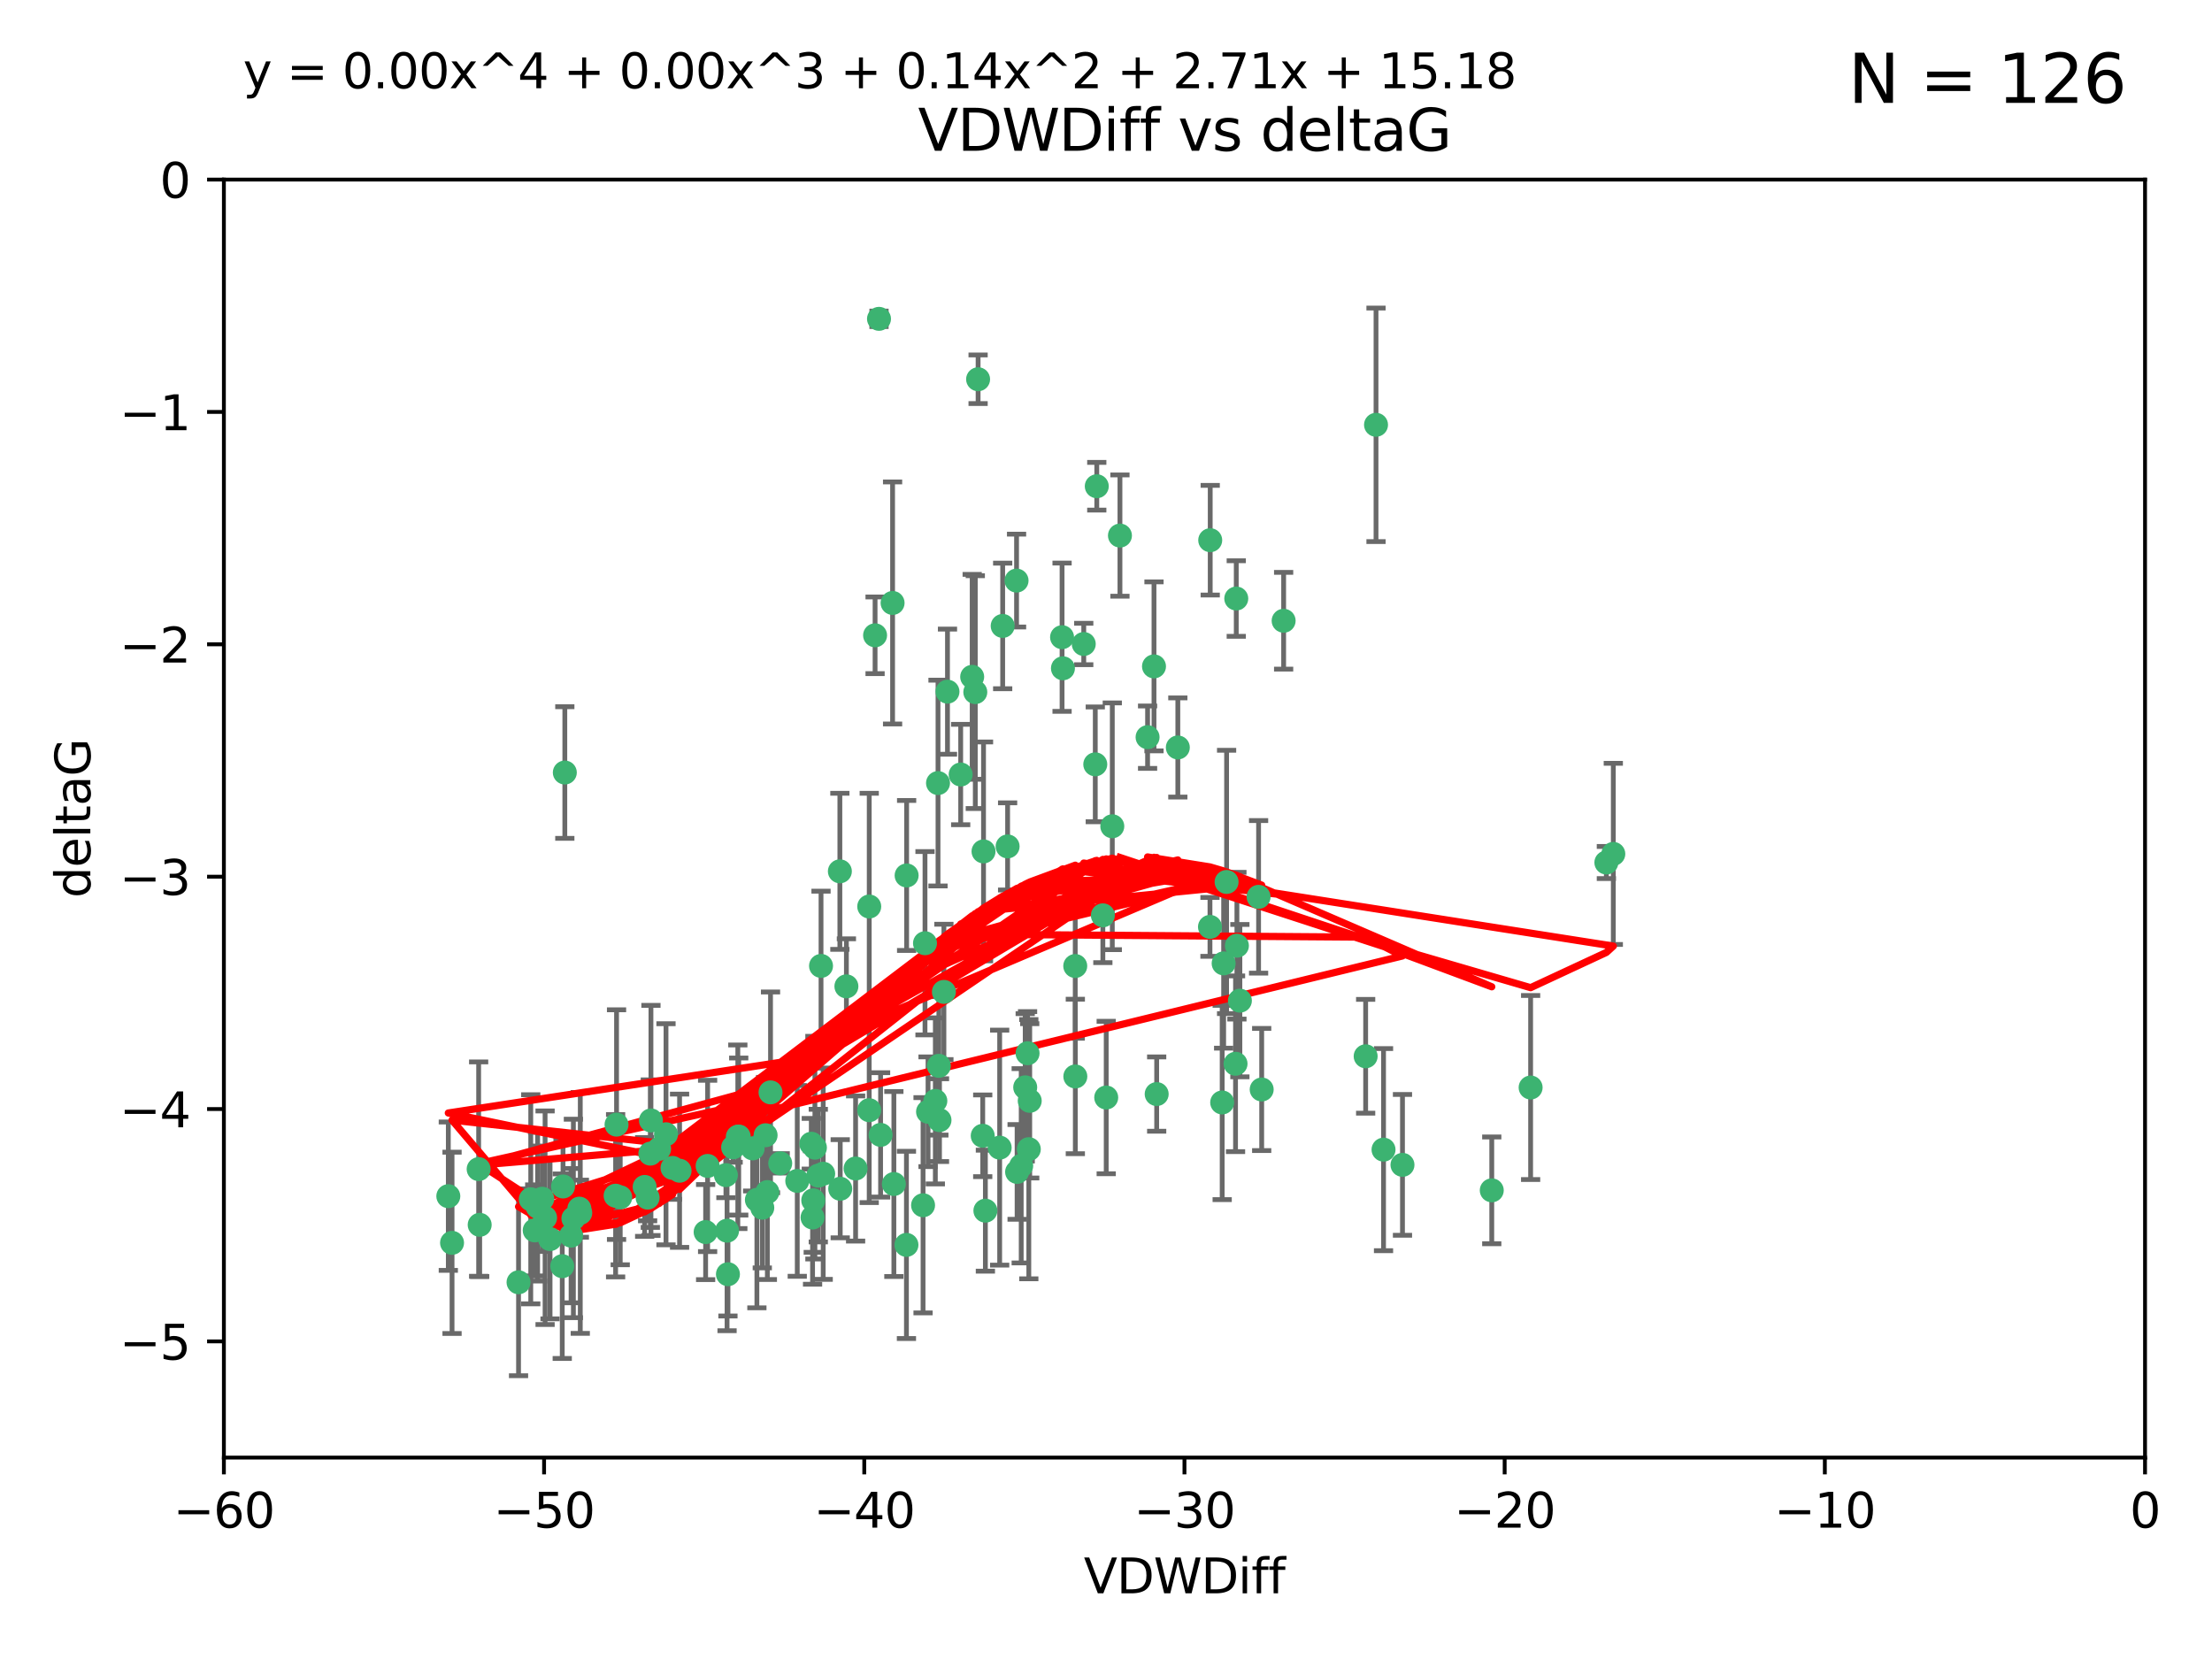 <?xml version="1.0" encoding="utf-8" standalone="no"?>
<!DOCTYPE svg PUBLIC "-//W3C//DTD SVG 1.1//EN"
  "http://www.w3.org/Graphics/SVG/1.1/DTD/svg11.dtd">
<svg xmlns:xlink="http://www.w3.org/1999/xlink" width="460.8pt" height="345.6pt" viewBox="0 0 460.8 345.6" xmlns="http://www.w3.org/2000/svg" version="1.1">
 <defs>
  <style type="text/css">*{stroke-linejoin: round; stroke-linecap: butt}</style>
 </defs>
 <g id="figure_1">
  <g id="patch_1">
   <path d="M 0 345.6 
L 460.8 345.6 
L 460.8 0 
L 0 0 
z
" style="fill: #ffffff"/>
  </g>
  <g id="axes_1">
   <g id="patch_2">
    <path d="M 46.64 303.64 
L 446.85 303.64 
L 446.85 37.411 
L 46.64 37.411 
z
" style="fill: #ffffff"/>
   </g>
   <g id="PathCollection_1">
    <defs>
     <path id="m59fbe06fc1" d="M 0 1.118 
C 0.297 1.118 0.581 1 0.791 0.791 
C 1 0.581 1.118 0.297 1.118 0 
C 1.118 -0.297 1 -0.581 0.791 -0.791 
C 0.581 -1 0.297 -1.118 0 -1.118 
C -0.297 -1.118 -0.581 -1 -0.791 -0.791 
C -1 -0.581 -1.118 -0.297 -1.118 0 
C -1.118 0.297 -1 0.581 -0.791 0.791 
C -0.581 1 -0.297 1.118 0 1.118 
z
" style="stroke: #3cb371"/>
    </defs>
    <g clip-path="url(#p9001055fb0)">
     <use xlink:href="#m59fbe06fc1" x="111.995" y="251.376" style="fill: #3cb371; stroke: #3cb371"/>
     <use xlink:href="#m59fbe06fc1" x="151.221" y="244.802" style="fill: #3cb371; stroke: #3cb371"/>
     <use xlink:href="#m59fbe06fc1" x="94.17" y="258.906" style="fill: #3cb371; stroke: #3cb371"/>
     <use xlink:href="#m59fbe06fc1" x="111.391" y="256.313" style="fill: #3cb371; stroke: #3cb371"/>
     <use xlink:href="#m59fbe06fc1" x="120.692" y="251.786" style="fill: #3cb371; stroke: #3cb371"/>
     <use xlink:href="#m59fbe06fc1" x="128.438" y="234.279" style="fill: #3cb371; stroke: #3cb371"/>
     <use xlink:href="#m59fbe06fc1" x="128.243" y="249.089" style="fill: #3cb371; stroke: #3cb371"/>
     <use xlink:href="#m59fbe06fc1" x="153.89" y="236.761" style="fill: #3cb371; stroke: #3cb371"/>
     <use xlink:href="#m59fbe06fc1" x="108.022" y="267.123" style="fill: #3cb371; stroke: #3cb371"/>
     <use xlink:href="#m59fbe06fc1" x="113.552" y="253.675" style="fill: #3cb371; stroke: #3cb371"/>
     <use xlink:href="#m59fbe06fc1" x="147.41" y="242.885" style="fill: #3cb371; stroke: #3cb371"/>
     <use xlink:href="#m59fbe06fc1" x="93.393" y="249.184" style="fill: #3cb371; stroke: #3cb371"/>
     <use xlink:href="#m59fbe06fc1" x="170.466" y="244.904" style="fill: #3cb371; stroke: #3cb371"/>
     <use xlink:href="#m59fbe06fc1" x="166.085" y="246.006" style="fill: #3cb371; stroke: #3cb371"/>
     <use xlink:href="#m59fbe06fc1" x="99.927" y="255.153" style="fill: #3cb371; stroke: #3cb371"/>
     <use xlink:href="#m59fbe06fc1" x="152.724" y="239.006" style="fill: #3cb371; stroke: #3cb371"/>
     <use xlink:href="#m59fbe06fc1" x="151.46" y="256.374" style="fill: #3cb371; stroke: #3cb371"/>
     <use xlink:href="#m59fbe06fc1" x="135.475" y="240.322" style="fill: #3cb371; stroke: #3cb371"/>
     <use xlink:href="#m59fbe06fc1" x="129.205" y="249.42" style="fill: #3cb371; stroke: #3cb371"/>
     <use xlink:href="#m59fbe06fc1" x="114.586" y="258.124" style="fill: #3cb371; stroke: #3cb371"/>
     <use xlink:href="#m59fbe06fc1" x="160.515" y="227.56" style="fill: #3cb371; stroke: #3cb371"/>
     <use xlink:href="#m59fbe06fc1" x="181.071" y="231.275" style="fill: #3cb371; stroke: #3cb371"/>
     <use xlink:href="#m59fbe06fc1" x="169.007" y="238.257" style="fill: #3cb371; stroke: #3cb371"/>
     <use xlink:href="#m59fbe06fc1" x="169.761" y="239.079" style="fill: #3cb371; stroke: #3cb371"/>
     <use xlink:href="#m59fbe06fc1" x="138.74" y="236.29" style="fill: #3cb371; stroke: #3cb371"/>
     <use xlink:href="#m59fbe06fc1" x="134.295" y="247.264" style="fill: #3cb371; stroke: #3cb371"/>
     <use xlink:href="#m59fbe06fc1" x="140.098" y="243.297" style="fill: #3cb371; stroke: #3cb371"/>
     <use xlink:href="#m59fbe06fc1" x="135.605" y="233.408" style="fill: #3cb371; stroke: #3cb371"/>
     <use xlink:href="#m59fbe06fc1" x="153.702" y="236.812" style="fill: #3cb371; stroke: #3cb371"/>
     <use xlink:href="#m59fbe06fc1" x="110.566" y="249.834" style="fill: #3cb371; stroke: #3cb371"/>
     <use xlink:href="#m59fbe06fc1" x="162.533" y="242.343" style="fill: #3cb371; stroke: #3cb371"/>
     <use xlink:href="#m59fbe06fc1" x="99.711" y="243.546" style="fill: #3cb371; stroke: #3cb371"/>
     <use xlink:href="#m59fbe06fc1" x="120.882" y="252.67" style="fill: #3cb371; stroke: #3cb371"/>
     <use xlink:href="#m59fbe06fc1" x="171.486" y="244.506" style="fill: #3cb371; stroke: #3cb371"/>
     <use xlink:href="#m59fbe06fc1" x="186.209" y="246.652" style="fill: #3cb371; stroke: #3cb371"/>
     <use xlink:href="#m59fbe06fc1" x="181.077" y="188.844" style="fill: #3cb371; stroke: #3cb371"/>
     <use xlink:href="#m59fbe06fc1" x="119.448" y="253.824" style="fill: #3cb371; stroke: #3cb371"/>
     <use xlink:href="#m59fbe06fc1" x="118.968" y="257.405" style="fill: #3cb371; stroke: #3cb371"/>
     <use xlink:href="#m59fbe06fc1" x="192.29" y="251.078" style="fill: #3cb371; stroke: #3cb371"/>
     <use xlink:href="#m59fbe06fc1" x="117.126" y="263.771" style="fill: #3cb371; stroke: #3cb371"/>
     <use xlink:href="#m59fbe06fc1" x="112.961" y="249.721" style="fill: #3cb371; stroke: #3cb371"/>
     <use xlink:href="#m59fbe06fc1" x="134.911" y="249.489" style="fill: #3cb371; stroke: #3cb371"/>
     <use xlink:href="#m59fbe06fc1" x="183.112" y="66.421" style="fill: #3cb371; stroke: #3cb371"/>
     <use xlink:href="#m59fbe06fc1" x="169.272" y="253.628" style="fill: #3cb371; stroke: #3cb371"/>
     <use xlink:href="#m59fbe06fc1" x="158.798" y="251.587" style="fill: #3cb371; stroke: #3cb371"/>
     <use xlink:href="#m59fbe06fc1" x="156.79" y="239.231" style="fill: #3cb371; stroke: #3cb371"/>
     <use xlink:href="#m59fbe06fc1" x="175.035" y="247.636" style="fill: #3cb371; stroke: #3cb371"/>
     <use xlink:href="#m59fbe06fc1" x="141.568" y="243.883" style="fill: #3cb371; stroke: #3cb371"/>
     <use xlink:href="#m59fbe06fc1" x="171.035" y="201.217" style="fill: #3cb371; stroke: #3cb371"/>
     <use xlink:href="#m59fbe06fc1" x="169.413" y="250.053" style="fill: #3cb371; stroke: #3cb371"/>
     <use xlink:href="#m59fbe06fc1" x="240.957" y="227.915" style="fill: #3cb371; stroke: #3cb371"/>
     <use xlink:href="#m59fbe06fc1" x="151.644" y="265.443" style="fill: #3cb371; stroke: #3cb371"/>
     <use xlink:href="#m59fbe06fc1" x="117.663" y="160.932" style="fill: #3cb371; stroke: #3cb371"/>
     <use xlink:href="#m59fbe06fc1" x="157.674" y="249.947" style="fill: #3cb371; stroke: #3cb371"/>
     <use xlink:href="#m59fbe06fc1" x="146.995" y="256.665" style="fill: #3cb371; stroke: #3cb371"/>
     <use xlink:href="#m59fbe06fc1" x="228.165" y="159.227" style="fill: #3cb371; stroke: #3cb371"/>
     <use xlink:href="#m59fbe06fc1" x="117.288" y="247.167" style="fill: #3cb371; stroke: #3cb371"/>
     <use xlink:href="#m59fbe06fc1" x="137.308" y="239.326" style="fill: #3cb371; stroke: #3cb371"/>
     <use xlink:href="#m59fbe06fc1" x="214.511" y="229.326" style="fill: #3cb371; stroke: #3cb371"/>
     <use xlink:href="#m59fbe06fc1" x="223.993" y="201.236" style="fill: #3cb371; stroke: #3cb371"/>
     <use xlink:href="#m59fbe06fc1" x="212.736" y="242.854" style="fill: #3cb371; stroke: #3cb371"/>
     <use xlink:href="#m59fbe06fc1" x="182.295" y="132.347" style="fill: #3cb371; stroke: #3cb371"/>
     <use xlink:href="#m59fbe06fc1" x="203.173" y="144.179" style="fill: #3cb371; stroke: #3cb371"/>
     <use xlink:href="#m59fbe06fc1" x="254.907" y="200.688" style="fill: #3cb371; stroke: #3cb371"/>
     <use xlink:href="#m59fbe06fc1" x="174.961" y="181.512" style="fill: #3cb371; stroke: #3cb371"/>
     <use xlink:href="#m59fbe06fc1" x="240.398" y="138.821" style="fill: #3cb371; stroke: #3cb371"/>
     <use xlink:href="#m59fbe06fc1" x="188.867" y="182.373" style="fill: #3cb371; stroke: #3cb371"/>
     <use xlink:href="#m59fbe06fc1" x="211.88" y="244.134" style="fill: #3cb371; stroke: #3cb371"/>
     <use xlink:href="#m59fbe06fc1" x="195.715" y="233.345" style="fill: #3cb371; stroke: #3cb371"/>
     <use xlink:href="#m59fbe06fc1" x="178.237" y="243.424" style="fill: #3cb371; stroke: #3cb371"/>
     <use xlink:href="#m59fbe06fc1" x="188.828" y="259.335" style="fill: #3cb371; stroke: #3cb371"/>
     <use xlink:href="#m59fbe06fc1" x="224.011" y="224.244" style="fill: #3cb371; stroke: #3cb371"/>
     <use xlink:href="#m59fbe06fc1" x="193.329" y="231.598" style="fill: #3cb371; stroke: #3cb371"/>
     <use xlink:href="#m59fbe06fc1" x="202.523" y="140.995" style="fill: #3cb371; stroke: #3cb371"/>
     <use xlink:href="#m59fbe06fc1" x="185.942" y="125.606" style="fill: #3cb371; stroke: #3cb371"/>
     <use xlink:href="#m59fbe06fc1" x="211.767" y="120.947" style="fill: #3cb371; stroke: #3cb371"/>
     <use xlink:href="#m59fbe06fc1" x="204.72" y="236.603" style="fill: #3cb371; stroke: #3cb371"/>
     <use xlink:href="#m59fbe06fc1" x="245.364" y="155.71" style="fill: #3cb371; stroke: #3cb371"/>
     <use xlink:href="#m59fbe06fc1" x="183.443" y="236.42" style="fill: #3cb371; stroke: #3cb371"/>
     <use xlink:href="#m59fbe06fc1" x="221.43" y="139.219" style="fill: #3cb371; stroke: #3cb371"/>
     <use xlink:href="#m59fbe06fc1" x="195.583" y="222.034" style="fill: #3cb371; stroke: #3cb371"/>
     <use xlink:href="#m59fbe06fc1" x="209.904" y="176.324" style="fill: #3cb371; stroke: #3cb371"/>
     <use xlink:href="#m59fbe06fc1" x="196.632" y="206.631" style="fill: #3cb371; stroke: #3cb371"/>
     <use xlink:href="#m59fbe06fc1" x="205.275" y="252.205" style="fill: #3cb371; stroke: #3cb371"/>
     <use xlink:href="#m59fbe06fc1" x="159.855" y="248.33" style="fill: #3cb371; stroke: #3cb371"/>
     <use xlink:href="#m59fbe06fc1" x="204.886" y="177.364" style="fill: #3cb371; stroke: #3cb371"/>
     <use xlink:href="#m59fbe06fc1" x="208.876" y="130.393" style="fill: #3cb371; stroke: #3cb371"/>
     <use xlink:href="#m59fbe06fc1" x="197.378" y="144.086" style="fill: #3cb371; stroke: #3cb371"/>
     <use xlink:href="#m59fbe06fc1" x="284.491" y="220.042" style="fill: #3cb371; stroke: #3cb371"/>
     <use xlink:href="#m59fbe06fc1" x="292.162" y="242.663" style="fill: #3cb371; stroke: #3cb371"/>
     <use xlink:href="#m59fbe06fc1" x="159.489" y="236.492" style="fill: #3cb371; stroke: #3cb371"/>
     <use xlink:href="#m59fbe06fc1" x="203.756" y="79.004" style="fill: #3cb371; stroke: #3cb371"/>
     <use xlink:href="#m59fbe06fc1" x="262.187" y="186.829" style="fill: #3cb371; stroke: #3cb371"/>
     <use xlink:href="#m59fbe06fc1" x="230.445" y="228.634" style="fill: #3cb371; stroke: #3cb371"/>
     <use xlink:href="#m59fbe06fc1" x="200.128" y="161.344" style="fill: #3cb371; stroke: #3cb371"/>
     <use xlink:href="#m59fbe06fc1" x="228.478" y="101.292" style="fill: #3cb371; stroke: #3cb371"/>
     <use xlink:href="#m59fbe06fc1" x="213.569" y="226.513" style="fill: #3cb371; stroke: #3cb371"/>
     <use xlink:href="#m59fbe06fc1" x="195.406" y="163.127" style="fill: #3cb371; stroke: #3cb371"/>
     <use xlink:href="#m59fbe06fc1" x="176.321" y="205.474" style="fill: #3cb371; stroke: #3cb371"/>
     <use xlink:href="#m59fbe06fc1" x="229.746" y="190.68" style="fill: #3cb371; stroke: #3cb371"/>
     <use xlink:href="#m59fbe06fc1" x="258.292" y="208.457" style="fill: #3cb371; stroke: #3cb371"/>
     <use xlink:href="#m59fbe06fc1" x="192.695" y="196.492" style="fill: #3cb371; stroke: #3cb371"/>
     <use xlink:href="#m59fbe06fc1" x="257.671" y="197.007" style="fill: #3cb371; stroke: #3cb371"/>
     <use xlink:href="#m59fbe06fc1" x="194.849" y="229.336" style="fill: #3cb371; stroke: #3cb371"/>
     <use xlink:href="#m59fbe06fc1" x="252.111" y="112.533" style="fill: #3cb371; stroke: #3cb371"/>
     <use xlink:href="#m59fbe06fc1" x="257.536" y="124.685" style="fill: #3cb371; stroke: #3cb371"/>
     <use xlink:href="#m59fbe06fc1" x="214.061" y="219.415" style="fill: #3cb371; stroke: #3cb371"/>
     <use xlink:href="#m59fbe06fc1" x="208.249" y="239.073" style="fill: #3cb371; stroke: #3cb371"/>
     <use xlink:href="#m59fbe06fc1" x="255.522" y="183.726" style="fill: #3cb371; stroke: #3cb371"/>
     <use xlink:href="#m59fbe06fc1" x="262.833" y="226.96" style="fill: #3cb371; stroke: #3cb371"/>
     <use xlink:href="#m59fbe06fc1" x="239.062" y="153.568" style="fill: #3cb371; stroke: #3cb371"/>
     <use xlink:href="#m59fbe06fc1" x="252.06" y="193.089" style="fill: #3cb371; stroke: #3cb371"/>
     <use xlink:href="#m59fbe06fc1" x="254.602" y="229.664" style="fill: #3cb371; stroke: #3cb371"/>
     <use xlink:href="#m59fbe06fc1" x="310.762" y="247.971" style="fill: #3cb371; stroke: #3cb371"/>
     <use xlink:href="#m59fbe06fc1" x="288.215" y="239.49" style="fill: #3cb371; stroke: #3cb371"/>
     <use xlink:href="#m59fbe06fc1" x="231.711" y="172.129" style="fill: #3cb371; stroke: #3cb371"/>
     <use xlink:href="#m59fbe06fc1" x="214.32" y="239.393" style="fill: #3cb371; stroke: #3cb371"/>
     <use xlink:href="#m59fbe06fc1" x="257.384" y="221.602" style="fill: #3cb371; stroke: #3cb371"/>
     <use xlink:href="#m59fbe06fc1" x="221.248" y="132.74" style="fill: #3cb371; stroke: #3cb371"/>
     <use xlink:href="#m59fbe06fc1" x="267.405" y="129.316" style="fill: #3cb371; stroke: #3cb371"/>
     <use xlink:href="#m59fbe06fc1" x="225.766" y="134.155" style="fill: #3cb371; stroke: #3cb371"/>
     <use xlink:href="#m59fbe06fc1" x="336.082" y="177.883" style="fill: #3cb371; stroke: #3cb371"/>
     <use xlink:href="#m59fbe06fc1" x="334.635" y="179.678" style="fill: #3cb371; stroke: #3cb371"/>
     <use xlink:href="#m59fbe06fc1" x="318.857" y="226.55" style="fill: #3cb371; stroke: #3cb371"/>
     <use xlink:href="#m59fbe06fc1" x="286.65" y="88.495" style="fill: #3cb371; stroke: #3cb371"/>
     <use xlink:href="#m59fbe06fc1" x="233.306" y="111.569" style="fill: #3cb371; stroke: #3cb371"/>
    </g>
   </g>
   <g id="matplotlib.axis_1">
    <g id="xtick_1">
     <g id="line2d_1">
      <defs>
       <path id="m72ae57f03f" d="M 0 0 
L 0 3.5 
" style="stroke: #000000; stroke-width: 0.8"/>
      </defs>
      <g>
       <use xlink:href="#m72ae57f03f" x="46.64" y="303.64" style="stroke: #000000; stroke-width: 0.8"/>
      </g>
     </g>
     <g id="text_1">
      <!-- −60 -->
      <g transform="translate(36.088 318.238)scale(0.1 -0.1)">
       <defs>
        <path id="DejaVuSans-2212" d="M 678 2272 
L 4684 2272 
L 4684 1741 
L 678 1741 
L 678 2272 
z
" transform="scale(0.016)"/>
        <path id="DejaVuSans-36" d="M 2113 2584 
Q 1688 2584 1439 2293 
Q 1191 2003 1191 1497 
Q 1191 994 1439 701 
Q 1688 409 2113 409 
Q 2538 409 2786 701 
Q 3034 994 3034 1497 
Q 3034 2003 2786 2293 
Q 2538 2584 2113 2584 
z
M 3366 4563 
L 3366 3988 
Q 3128 4100 2886 4159 
Q 2644 4219 2406 4219 
Q 1781 4219 1451 3797 
Q 1122 3375 1075 2522 
Q 1259 2794 1537 2939 
Q 1816 3084 2150 3084 
Q 2853 3084 3261 2657 
Q 3669 2231 3669 1497 
Q 3669 778 3244 343 
Q 2819 -91 2113 -91 
Q 1303 -91 875 529 
Q 447 1150 447 2328 
Q 447 3434 972 4092 
Q 1497 4750 2381 4750 
Q 2619 4750 2861 4703 
Q 3103 4656 3366 4563 
z
" transform="scale(0.016)"/>
        <path id="DejaVuSans-30" d="M 2034 4250 
Q 1547 4250 1301 3770 
Q 1056 3291 1056 2328 
Q 1056 1369 1301 889 
Q 1547 409 2034 409 
Q 2525 409 2770 889 
Q 3016 1369 3016 2328 
Q 3016 3291 2770 3770 
Q 2525 4250 2034 4250 
z
M 2034 4750 
Q 2819 4750 3233 4129 
Q 3647 3509 3647 2328 
Q 3647 1150 3233 529 
Q 2819 -91 2034 -91 
Q 1250 -91 836 529 
Q 422 1150 422 2328 
Q 422 3509 836 4129 
Q 1250 4750 2034 4750 
z
" transform="scale(0.016)"/>
       </defs>
       <use xlink:href="#DejaVuSans-2212"/>
       <use xlink:href="#DejaVuSans-36" x="83.789"/>
       <use xlink:href="#DejaVuSans-30" x="147.412"/>
      </g>
     </g>
    </g>
    <g id="xtick_2">
     <g id="line2d_2">
      <g>
       <use xlink:href="#m72ae57f03f" x="113.342" y="303.64" style="stroke: #000000; stroke-width: 0.8"/>
      </g>
     </g>
     <g id="text_2">
      <!-- −50 -->
      <g transform="translate(102.789 318.238)scale(0.1 -0.1)">
       <defs>
        <path id="DejaVuSans-35" d="M 691 4666 
L 3169 4666 
L 3169 4134 
L 1269 4134 
L 1269 2991 
Q 1406 3038 1543 3061 
Q 1681 3084 1819 3084 
Q 2600 3084 3056 2656 
Q 3513 2228 3513 1497 
Q 3513 744 3044 326 
Q 2575 -91 1722 -91 
Q 1428 -91 1123 -41 
Q 819 9 494 109 
L 494 744 
Q 775 591 1075 516 
Q 1375 441 1709 441 
Q 2250 441 2565 725 
Q 2881 1009 2881 1497 
Q 2881 1984 2565 2268 
Q 2250 2553 1709 2553 
Q 1456 2553 1204 2497 
Q 953 2441 691 2322 
L 691 4666 
z
" transform="scale(0.016)"/>
       </defs>
       <use xlink:href="#DejaVuSans-2212"/>
       <use xlink:href="#DejaVuSans-35" x="83.789"/>
       <use xlink:href="#DejaVuSans-30" x="147.412"/>
      </g>
     </g>
    </g>
    <g id="xtick_3">
     <g id="line2d_3">
      <g>
       <use xlink:href="#m72ae57f03f" x="180.043" y="303.64" style="stroke: #000000; stroke-width: 0.8"/>
      </g>
     </g>
     <g id="text_3">
      <!-- −40 -->
      <g transform="translate(169.491 318.238)scale(0.1 -0.1)">
       <defs>
        <path id="DejaVuSans-34" d="M 2419 4116 
L 825 1625 
L 2419 1625 
L 2419 4116 
z
M 2253 4666 
L 3047 4666 
L 3047 1625 
L 3713 1625 
L 3713 1100 
L 3047 1100 
L 3047 0 
L 2419 0 
L 2419 1100 
L 313 1100 
L 313 1709 
L 2253 4666 
z
" transform="scale(0.016)"/>
       </defs>
       <use xlink:href="#DejaVuSans-2212"/>
       <use xlink:href="#DejaVuSans-34" x="83.789"/>
       <use xlink:href="#DejaVuSans-30" x="147.412"/>
      </g>
     </g>
    </g>
    <g id="xtick_4">
     <g id="line2d_4">
      <g>
       <use xlink:href="#m72ae57f03f" x="246.745" y="303.64" style="stroke: #000000; stroke-width: 0.8"/>
      </g>
     </g>
     <g id="text_4">
      <!-- −30 -->
      <g transform="translate(236.193 318.238)scale(0.1 -0.1)">
       <defs>
        <path id="DejaVuSans-33" d="M 2597 2516 
Q 3050 2419 3304 2112 
Q 3559 1806 3559 1356 
Q 3559 666 3084 287 
Q 2609 -91 1734 -91 
Q 1441 -91 1130 -33 
Q 819 25 488 141 
L 488 750 
Q 750 597 1062 519 
Q 1375 441 1716 441 
Q 2309 441 2620 675 
Q 2931 909 2931 1356 
Q 2931 1769 2642 2001 
Q 2353 2234 1838 2234 
L 1294 2234 
L 1294 2753 
L 1863 2753 
Q 2328 2753 2575 2939 
Q 2822 3125 2822 3475 
Q 2822 3834 2567 4026 
Q 2313 4219 1838 4219 
Q 1578 4219 1281 4162 
Q 984 4106 628 3988 
L 628 4550 
Q 988 4650 1302 4700 
Q 1616 4750 1894 4750 
Q 2613 4750 3031 4423 
Q 3450 4097 3450 3541 
Q 3450 3153 3228 2886 
Q 3006 2619 2597 2516 
z
" transform="scale(0.016)"/>
       </defs>
       <use xlink:href="#DejaVuSans-2212"/>
       <use xlink:href="#DejaVuSans-33" x="83.789"/>
       <use xlink:href="#DejaVuSans-30" x="147.412"/>
      </g>
     </g>
    </g>
    <g id="xtick_5">
     <g id="line2d_5">
      <g>
       <use xlink:href="#m72ae57f03f" x="313.447" y="303.64" style="stroke: #000000; stroke-width: 0.8"/>
      </g>
     </g>
     <g id="text_5">
      <!-- −20 -->
      <g transform="translate(302.894 318.238)scale(0.1 -0.1)">
       <defs>
        <path id="DejaVuSans-32" d="M 1228 531 
L 3431 531 
L 3431 0 
L 469 0 
L 469 531 
Q 828 903 1448 1529 
Q 2069 2156 2228 2338 
Q 2531 2678 2651 2914 
Q 2772 3150 2772 3378 
Q 2772 3750 2511 3984 
Q 2250 4219 1831 4219 
Q 1534 4219 1204 4116 
Q 875 4013 500 3803 
L 500 4441 
Q 881 4594 1212 4672 
Q 1544 4750 1819 4750 
Q 2544 4750 2975 4387 
Q 3406 4025 3406 3419 
Q 3406 3131 3298 2873 
Q 3191 2616 2906 2266 
Q 2828 2175 2409 1742 
Q 1991 1309 1228 531 
z
" transform="scale(0.016)"/>
       </defs>
       <use xlink:href="#DejaVuSans-2212"/>
       <use xlink:href="#DejaVuSans-32" x="83.789"/>
       <use xlink:href="#DejaVuSans-30" x="147.412"/>
      </g>
     </g>
    </g>
    <g id="xtick_6">
     <g id="line2d_6">
      <g>
       <use xlink:href="#m72ae57f03f" x="380.148" y="303.64" style="stroke: #000000; stroke-width: 0.8"/>
      </g>
     </g>
     <g id="text_6">
      <!-- −10 -->
      <g transform="translate(369.596 318.238)scale(0.1 -0.1)">
       <defs>
        <path id="DejaVuSans-31" d="M 794 531 
L 1825 531 
L 1825 4091 
L 703 3866 
L 703 4441 
L 1819 4666 
L 2450 4666 
L 2450 531 
L 3481 531 
L 3481 0 
L 794 0 
L 794 531 
z
" transform="scale(0.016)"/>
       </defs>
       <use xlink:href="#DejaVuSans-2212"/>
       <use xlink:href="#DejaVuSans-31" x="83.789"/>
       <use xlink:href="#DejaVuSans-30" x="147.412"/>
      </g>
     </g>
    </g>
    <g id="xtick_7">
     <g id="line2d_7">
      <g>
       <use xlink:href="#m72ae57f03f" x="446.85" y="303.64" style="stroke: #000000; stroke-width: 0.8"/>
      </g>
     </g>
     <g id="text_7">
      <!-- 0 -->
      <g transform="translate(443.669 318.238)scale(0.1 -0.1)">
       <use xlink:href="#DejaVuSans-30"/>
      </g>
     </g>
    </g>
    <g id="text_8">
     <!-- VDWDiff -->
     <g transform="translate(225.772 331.917)scale(0.1 -0.1)">
      <defs>
       <path id="DejaVuSans-56" d="M 1831 0 
L 50 4666 
L 709 4666 
L 2188 738 
L 3669 4666 
L 4325 4666 
L 2547 0 
L 1831 0 
z
" transform="scale(0.016)"/>
       <path id="DejaVuSans-44" d="M 1259 4147 
L 1259 519 
L 2022 519 
Q 2988 519 3436 956 
Q 3884 1394 3884 2338 
Q 3884 3275 3436 3711 
Q 2988 4147 2022 4147 
L 1259 4147 
z
M 628 4666 
L 1925 4666 
Q 3281 4666 3915 4102 
Q 4550 3538 4550 2338 
Q 4550 1131 3912 565 
Q 3275 0 1925 0 
L 628 0 
L 628 4666 
z
" transform="scale(0.016)"/>
       <path id="DejaVuSans-57" d="M 213 4666 
L 850 4666 
L 1831 722 
L 2809 4666 
L 3519 4666 
L 4500 722 
L 5478 4666 
L 6119 4666 
L 4947 0 
L 4153 0 
L 3169 4050 
L 2175 0 
L 1381 0 
L 213 4666 
z
" transform="scale(0.016)"/>
       <path id="DejaVuSans-69" d="M 603 3500 
L 1178 3500 
L 1178 0 
L 603 0 
L 603 3500 
z
M 603 4863 
L 1178 4863 
L 1178 4134 
L 603 4134 
L 603 4863 
z
" transform="scale(0.016)"/>
       <path id="DejaVuSans-66" d="M 2375 4863 
L 2375 4384 
L 1825 4384 
Q 1516 4384 1395 4259 
Q 1275 4134 1275 3809 
L 1275 3500 
L 2222 3500 
L 2222 3053 
L 1275 3053 
L 1275 0 
L 697 0 
L 697 3053 
L 147 3053 
L 147 3500 
L 697 3500 
L 697 3744 
Q 697 4328 969 4595 
Q 1241 4863 1831 4863 
L 2375 4863 
z
" transform="scale(0.016)"/>
      </defs>
      <use xlink:href="#DejaVuSans-56"/>
      <use xlink:href="#DejaVuSans-44" x="68.408"/>
      <use xlink:href="#DejaVuSans-57" x="145.41"/>
      <use xlink:href="#DejaVuSans-44" x="244.287"/>
      <use xlink:href="#DejaVuSans-69" x="321.289"/>
      <use xlink:href="#DejaVuSans-66" x="349.072"/>
      <use xlink:href="#DejaVuSans-66" x="384.277"/>
     </g>
    </g>
   </g>
   <g id="matplotlib.axis_2">
    <g id="ytick_1">
     <g id="line2d_8">
      <defs>
       <path id="m6de88edf25" d="M 0 0 
L -3.5 0 
" style="stroke: #000000; stroke-width: 0.8"/>
      </defs>
      <g>
       <use xlink:href="#m6de88edf25" x="46.64" y="279.437" style="stroke: #000000; stroke-width: 0.8"/>
      </g>
     </g>
     <g id="text_9">
      <!-- −5 -->
      <g transform="translate(24.898 283.237)scale(0.1 -0.1)">
       <use xlink:href="#DejaVuSans-2212"/>
       <use xlink:href="#DejaVuSans-35" x="83.789"/>
      </g>
     </g>
    </g>
    <g id="ytick_2">
     <g id="line2d_9">
      <g>
       <use xlink:href="#m6de88edf25" x="46.64" y="231.032" style="stroke: #000000; stroke-width: 0.8"/>
      </g>
     </g>
     <g id="text_10">
      <!-- −4 -->
      <g transform="translate(24.898 234.831)scale(0.1 -0.1)">
       <use xlink:href="#DejaVuSans-2212"/>
       <use xlink:href="#DejaVuSans-34" x="83.789"/>
      </g>
     </g>
    </g>
    <g id="ytick_3">
     <g id="line2d_10">
      <g>
       <use xlink:href="#m6de88edf25" x="46.64" y="182.627" style="stroke: #000000; stroke-width: 0.8"/>
      </g>
     </g>
     <g id="text_11">
      <!-- −3 -->
      <g transform="translate(24.898 186.426)scale(0.1 -0.1)">
       <use xlink:href="#DejaVuSans-2212"/>
       <use xlink:href="#DejaVuSans-33" x="83.789"/>
      </g>
     </g>
    </g>
    <g id="ytick_4">
     <g id="line2d_11">
      <g>
       <use xlink:href="#m6de88edf25" x="46.64" y="134.222" style="stroke: #000000; stroke-width: 0.8"/>
      </g>
     </g>
     <g id="text_12">
      <!-- −2 -->
      <g transform="translate(24.898 138.021)scale(0.1 -0.1)">
       <use xlink:href="#DejaVuSans-2212"/>
       <use xlink:href="#DejaVuSans-32" x="83.789"/>
      </g>
     </g>
    </g>
    <g id="ytick_5">
     <g id="line2d_12">
      <g>
       <use xlink:href="#m6de88edf25" x="46.64" y="85.816" style="stroke: #000000; stroke-width: 0.8"/>
      </g>
     </g>
     <g id="text_13">
      <!-- −1 -->
      <g transform="translate(24.898 89.616)scale(0.1 -0.1)">
       <use xlink:href="#DejaVuSans-2212"/>
       <use xlink:href="#DejaVuSans-31" x="83.789"/>
      </g>
     </g>
    </g>
    <g id="ytick_6">
     <g id="line2d_13">
      <g>
       <use xlink:href="#m6de88edf25" x="46.64" y="37.411" style="stroke: #000000; stroke-width: 0.8"/>
      </g>
     </g>
     <g id="text_14">
      <!-- 0 -->
      <g transform="translate(33.278 41.21)scale(0.1 -0.1)">
       <use xlink:href="#DejaVuSans-30"/>
      </g>
     </g>
    </g>
    <g id="text_15">
     <!-- deltaG -->
     <g transform="translate(18.818 187.064)rotate(-90)scale(0.1 -0.1)">
      <defs>
       <path id="DejaVuSans-64" d="M 2906 2969 
L 2906 4863 
L 3481 4863 
L 3481 0 
L 2906 0 
L 2906 525 
Q 2725 213 2448 61 
Q 2172 -91 1784 -91 
Q 1150 -91 751 415 
Q 353 922 353 1747 
Q 353 2572 751 3078 
Q 1150 3584 1784 3584 
Q 2172 3584 2448 3432 
Q 2725 3281 2906 2969 
z
M 947 1747 
Q 947 1113 1208 752 
Q 1469 391 1925 391 
Q 2381 391 2643 752 
Q 2906 1113 2906 1747 
Q 2906 2381 2643 2742 
Q 2381 3103 1925 3103 
Q 1469 3103 1208 2742 
Q 947 2381 947 1747 
z
" transform="scale(0.016)"/>
       <path id="DejaVuSans-65" d="M 3597 1894 
L 3597 1613 
L 953 1613 
Q 991 1019 1311 708 
Q 1631 397 2203 397 
Q 2534 397 2845 478 
Q 3156 559 3463 722 
L 3463 178 
Q 3153 47 2828 -22 
Q 2503 -91 2169 -91 
Q 1331 -91 842 396 
Q 353 884 353 1716 
Q 353 2575 817 3079 
Q 1281 3584 2069 3584 
Q 2775 3584 3186 3129 
Q 3597 2675 3597 1894 
z
M 3022 2063 
Q 3016 2534 2758 2815 
Q 2500 3097 2075 3097 
Q 1594 3097 1305 2825 
Q 1016 2553 972 2059 
L 3022 2063 
z
" transform="scale(0.016)"/>
       <path id="DejaVuSans-6c" d="M 603 4863 
L 1178 4863 
L 1178 0 
L 603 0 
L 603 4863 
z
" transform="scale(0.016)"/>
       <path id="DejaVuSans-74" d="M 1172 4494 
L 1172 3500 
L 2356 3500 
L 2356 3053 
L 1172 3053 
L 1172 1153 
Q 1172 725 1289 603 
Q 1406 481 1766 481 
L 2356 481 
L 2356 0 
L 1766 0 
Q 1100 0 847 248 
Q 594 497 594 1153 
L 594 3053 
L 172 3053 
L 172 3500 
L 594 3500 
L 594 4494 
L 1172 4494 
z
" transform="scale(0.016)"/>
       <path id="DejaVuSans-61" d="M 2194 1759 
Q 1497 1759 1228 1600 
Q 959 1441 959 1056 
Q 959 750 1161 570 
Q 1363 391 1709 391 
Q 2188 391 2477 730 
Q 2766 1069 2766 1631 
L 2766 1759 
L 2194 1759 
z
M 3341 1997 
L 3341 0 
L 2766 0 
L 2766 531 
Q 2569 213 2275 61 
Q 1981 -91 1556 -91 
Q 1019 -91 701 211 
Q 384 513 384 1019 
Q 384 1609 779 1909 
Q 1175 2209 1959 2209 
L 2766 2209 
L 2766 2266 
Q 2766 2663 2505 2880 
Q 2244 3097 1772 3097 
Q 1472 3097 1187 3025 
Q 903 2953 641 2809 
L 641 3341 
Q 956 3463 1253 3523 
Q 1550 3584 1831 3584 
Q 2591 3584 2966 3190 
Q 3341 2797 3341 1997 
z
" transform="scale(0.016)"/>
       <path id="DejaVuSans-47" d="M 3809 666 
L 3809 1919 
L 2778 1919 
L 2778 2438 
L 4434 2438 
L 4434 434 
Q 4069 175 3628 42 
Q 3188 -91 2688 -91 
Q 1594 -91 976 548 
Q 359 1188 359 2328 
Q 359 3472 976 4111 
Q 1594 4750 2688 4750 
Q 3144 4750 3555 4637 
Q 3966 4525 4313 4306 
L 4313 3634 
Q 3963 3931 3569 4081 
Q 3175 4231 2741 4231 
Q 1884 4231 1454 3753 
Q 1025 3275 1025 2328 
Q 1025 1384 1454 906 
Q 1884 428 2741 428 
Q 3075 428 3337 486 
Q 3600 544 3809 666 
z
" transform="scale(0.016)"/>
      </defs>
      <use xlink:href="#DejaVuSans-64"/>
      <use xlink:href="#DejaVuSans-65" x="63.477"/>
      <use xlink:href="#DejaVuSans-6c" x="125"/>
      <use xlink:href="#DejaVuSans-74" x="152.783"/>
      <use xlink:href="#DejaVuSans-61" x="191.992"/>
      <use xlink:href="#DejaVuSans-47" x="253.271"/>
     </g>
    </g>
   </g>
   <g id="LineCollection_1">
    <path d="M 111.995 266.868 
L 111.995 235.885 
" clip-path="url(#p9001055fb0)" style="fill: none; stroke: #696969"/>
    <path d="M 151.221 249.5 
L 151.221 240.104 
" clip-path="url(#p9001055fb0)" style="fill: none; stroke: #696969"/>
    <path d="M 94.17 277.791 
L 94.17 240.02 
" clip-path="url(#p9001055fb0)" style="fill: none; stroke: #696969"/>
    <path d="M 111.391 265.803 
L 111.391 246.824 
" clip-path="url(#p9001055fb0)" style="fill: none; stroke: #696969"/>
    <path d="M 120.692 257.734 
L 120.692 245.838 
" clip-path="url(#p9001055fb0)" style="fill: none; stroke: #696969"/>
    <path d="M 128.438 258.2 
L 128.438 210.359 
" clip-path="url(#p9001055fb0)" style="fill: none; stroke: #696969"/>
    <path d="M 128.243 266.002 
L 128.243 232.177 
" clip-path="url(#p9001055fb0)" style="fill: none; stroke: #696969"/>
    <path d="M 153.89 253.12 
L 153.89 220.402 
" clip-path="url(#p9001055fb0)" style="fill: none; stroke: #696969"/>
    <path d="M 108.022 286.59 
L 108.022 247.657 
" clip-path="url(#p9001055fb0)" style="fill: none; stroke: #696969"/>
    <path d="M 113.552 275.917 
L 113.552 231.432 
" clip-path="url(#p9001055fb0)" style="fill: none; stroke: #696969"/>
    <path d="M 147.41 260.726 
L 147.41 225.044 
" clip-path="url(#p9001055fb0)" style="fill: none; stroke: #696969"/>
    <path d="M 93.393 264.639 
L 93.393 233.729 
" clip-path="url(#p9001055fb0)" style="fill: none; stroke: #696969"/>
    <path d="M 170.466 258.718 
L 170.466 231.09 
" clip-path="url(#p9001055fb0)" style="fill: none; stroke: #696969"/>
    <path d="M 166.085 265.875 
L 166.085 226.137 
" clip-path="url(#p9001055fb0)" style="fill: none; stroke: #696969"/>
    <path d="M 99.927 265.926 
L 99.927 244.38 
" clip-path="url(#p9001055fb0)" style="fill: none; stroke: #696969"/>
    <path d="M 152.724 242.114 
L 152.724 235.899 
" clip-path="url(#p9001055fb0)" style="fill: none; stroke: #696969"/>
    <path d="M 151.46 277.212 
L 151.46 235.537 
" clip-path="url(#p9001055fb0)" style="fill: none; stroke: #696969"/>
    <path d="M 135.475 255.689 
L 135.475 224.955 
" clip-path="url(#p9001055fb0)" style="fill: none; stroke: #696969"/>
    <path d="M 129.205 263.474 
L 129.205 235.367 
" clip-path="url(#p9001055fb0)" style="fill: none; stroke: #696969"/>
    <path d="M 114.586 274.738 
L 114.586 241.51 
" clip-path="url(#p9001055fb0)" style="fill: none; stroke: #696969"/>
    <path d="M 160.515 248.472 
L 160.515 206.649 
" clip-path="url(#p9001055fb0)" style="fill: none; stroke: #696969"/>
    <path d="M 181.071 250.525 
L 181.071 212.026 
" clip-path="url(#p9001055fb0)" style="fill: none; stroke: #696969"/>
    <path d="M 169.007 243.53 
L 169.007 232.983 
" clip-path="url(#p9001055fb0)" style="fill: none; stroke: #696969"/>
    <path d="M 169.761 262.268 
L 169.761 215.889 
" clip-path="url(#p9001055fb0)" style="fill: none; stroke: #696969"/>
    <path d="M 138.74 259.32 
L 138.74 213.259 
" clip-path="url(#p9001055fb0)" style="fill: none; stroke: #696969"/>
    <path d="M 134.295 257.556 
L 134.295 236.972 
" clip-path="url(#p9001055fb0)" style="fill: none; stroke: #696969"/>
    <path d="M 140.098 249.844 
L 140.098 236.751 
" clip-path="url(#p9001055fb0)" style="fill: none; stroke: #696969"/>
    <path d="M 135.605 257.378 
L 135.605 209.438 
" clip-path="url(#p9001055fb0)" style="fill: none; stroke: #696969"/>
    <path d="M 153.702 255.933 
L 153.702 217.692 
" clip-path="url(#p9001055fb0)" style="fill: none; stroke: #696969"/>
    <path d="M 110.566 271.614 
L 110.566 228.054 
" clip-path="url(#p9001055fb0)" style="fill: none; stroke: #696969"/>
    <path d="M 162.533 244.362 
L 162.533 240.323 
" clip-path="url(#p9001055fb0)" style="fill: none; stroke: #696969"/>
    <path d="M 99.711 265.877 
L 99.711 221.215 
" clip-path="url(#p9001055fb0)" style="fill: none; stroke: #696969"/>
    <path d="M 120.882 277.765 
L 120.882 227.576 
" clip-path="url(#p9001055fb0)" style="fill: none; stroke: #696969"/>
    <path d="M 171.486 266.515 
L 171.486 222.497 
" clip-path="url(#p9001055fb0)" style="fill: none; stroke: #696969"/>
    <path d="M 186.209 265.921 
L 186.209 227.383 
" clip-path="url(#p9001055fb0)" style="fill: none; stroke: #696969"/>
    <path d="M 181.077 212.428 
L 181.077 165.259 
" clip-path="url(#p9001055fb0)" style="fill: none; stroke: #696969"/>
    <path d="M 119.448 274.494 
L 119.448 233.154 
" clip-path="url(#p9001055fb0)" style="fill: none; stroke: #696969"/>
    <path d="M 118.968 271.395 
L 118.968 243.416 
" clip-path="url(#p9001055fb0)" style="fill: none; stroke: #696969"/>
    <path d="M 192.29 273.501 
L 192.29 228.654 
" clip-path="url(#p9001055fb0)" style="fill: none; stroke: #696969"/>
    <path d="M 117.126 282.994 
L 117.126 244.549 
" clip-path="url(#p9001055fb0)" style="fill: none; stroke: #696969"/>
    <path d="M 112.961 260.7 
L 112.961 238.741 
" clip-path="url(#p9001055fb0)" style="fill: none; stroke: #696969"/>
    <path d="M 134.911 254.312 
L 134.911 244.665 
" clip-path="url(#p9001055fb0)" style="fill: none; stroke: #696969"/>
    <path d="M 183.112 68.034 
L 183.112 64.807 
" clip-path="url(#p9001055fb0)" style="fill: none; stroke: #696969"/>
    <path d="M 169.272 267.528 
L 169.272 239.727 
" clip-path="url(#p9001055fb0)" style="fill: none; stroke: #696969"/>
    <path d="M 158.798 264.121 
L 158.798 239.054 
" clip-path="url(#p9001055fb0)" style="fill: none; stroke: #696969"/>
    <path d="M 156.79 248.098 
L 156.79 230.363 
" clip-path="url(#p9001055fb0)" style="fill: none; stroke: #696969"/>
    <path d="M 175.035 257.858 
L 175.035 237.413 
" clip-path="url(#p9001055fb0)" style="fill: none; stroke: #696969"/>
    <path d="M 141.568 259.845 
L 141.568 227.921 
" clip-path="url(#p9001055fb0)" style="fill: none; stroke: #696969"/>
    <path d="M 171.035 216.787 
L 171.035 185.647 
" clip-path="url(#p9001055fb0)" style="fill: none; stroke: #696969"/>
    <path d="M 169.413 260.879 
L 169.413 239.228 
" clip-path="url(#p9001055fb0)" style="fill: none; stroke: #696969"/>
    <path d="M 240.957 235.653 
L 240.957 220.177 
" clip-path="url(#p9001055fb0)" style="fill: none; stroke: #696969"/>
    <path d="M 151.644 274.145 
L 151.644 256.742 
" clip-path="url(#p9001055fb0)" style="fill: none; stroke: #696969"/>
    <path d="M 117.663 174.643 
L 117.663 147.221 
" clip-path="url(#p9001055fb0)" style="fill: none; stroke: #696969"/>
    <path d="M 157.674 272.441 
L 157.674 227.452 
" clip-path="url(#p9001055fb0)" style="fill: none; stroke: #696969"/>
    <path d="M 146.995 266.566 
L 146.995 246.764 
" clip-path="url(#p9001055fb0)" style="fill: none; stroke: #696969"/>
    <path d="M 228.165 171.184 
L 228.165 147.27 
" clip-path="url(#p9001055fb0)" style="fill: none; stroke: #696969"/>
    <path d="M 117.288 256.928 
L 117.288 237.406 
" clip-path="url(#p9001055fb0)" style="fill: none; stroke: #696969"/>
    <path d="M 137.308 245.353 
L 137.308 233.299 
" clip-path="url(#p9001055fb0)" style="fill: none; stroke: #696969"/>
    <path d="M 214.511 245.399 
L 214.511 213.253 
" clip-path="url(#p9001055fb0)" style="fill: none; stroke: #696969"/>
    <path d="M 223.993 216.283 
L 223.993 186.188 
" clip-path="url(#p9001055fb0)" style="fill: none; stroke: #696969"/>
    <path d="M 212.736 263.089 
L 212.736 222.619 
" clip-path="url(#p9001055fb0)" style="fill: none; stroke: #696969"/>
    <path d="M 182.295 140.329 
L 182.295 124.364 
" clip-path="url(#p9001055fb0)" style="fill: none; stroke: #696969"/>
    <path d="M 203.173 168.43 
L 203.173 119.929 
" clip-path="url(#p9001055fb0)" style="fill: none; stroke: #696969"/>
    <path d="M 254.907 218.349 
L 254.907 183.027 
" clip-path="url(#p9001055fb0)" style="fill: none; stroke: #696969"/>
    <path d="M 174.961 197.768 
L 174.961 165.256 
" clip-path="url(#p9001055fb0)" style="fill: none; stroke: #696969"/>
    <path d="M 240.398 156.423 
L 240.398 121.218 
" clip-path="url(#p9001055fb0)" style="fill: none; stroke: #696969"/>
    <path d="M 188.867 197.995 
L 188.867 166.751 
" clip-path="url(#p9001055fb0)" style="fill: none; stroke: #696969"/>
    <path d="M 211.88 254 
L 211.88 234.268 
" clip-path="url(#p9001055fb0)" style="fill: none; stroke: #696969"/>
    <path d="M 195.715 241.966 
L 195.715 224.723 
" clip-path="url(#p9001055fb0)" style="fill: none; stroke: #696969"/>
    <path d="M 178.237 258.54 
L 178.237 228.308 
" clip-path="url(#p9001055fb0)" style="fill: none; stroke: #696969"/>
    <path d="M 188.828 278.837 
L 188.828 239.833 
" clip-path="url(#p9001055fb0)" style="fill: none; stroke: #696969"/>
    <path d="M 224.011 240.338 
L 224.011 208.15 
" clip-path="url(#p9001055fb0)" style="fill: none; stroke: #696969"/>
    <path d="M 193.329 243.023 
L 193.329 220.173 
" clip-path="url(#p9001055fb0)" style="fill: none; stroke: #696969"/>
    <path d="M 202.523 162.335 
L 202.523 119.654 
" clip-path="url(#p9001055fb0)" style="fill: none; stroke: #696969"/>
    <path d="M 185.942 150.816 
L 185.942 100.397 
" clip-path="url(#p9001055fb0)" style="fill: none; stroke: #696969"/>
    <path d="M 211.767 130.619 
L 211.767 111.276 
" clip-path="url(#p9001055fb0)" style="fill: none; stroke: #696969"/>
    <path d="M 204.72 245.112 
L 204.72 228.095 
" clip-path="url(#p9001055fb0)" style="fill: none; stroke: #696969"/>
    <path d="M 245.364 166.038 
L 245.364 145.382 
" clip-path="url(#p9001055fb0)" style="fill: none; stroke: #696969"/>
    <path d="M 183.443 249.374 
L 183.443 223.466 
" clip-path="url(#p9001055fb0)" style="fill: none; stroke: #696969"/>
    <path d="M 221.43 140.16 
L 221.43 138.278 
" clip-path="url(#p9001055fb0)" style="fill: none; stroke: #696969"/>
    <path d="M 195.583 236.457 
L 195.583 207.61 
" clip-path="url(#p9001055fb0)" style="fill: none; stroke: #696969"/>
    <path d="M 209.904 185.402 
L 209.904 167.245 
" clip-path="url(#p9001055fb0)" style="fill: none; stroke: #696969"/>
    <path d="M 196.632 220.728 
L 196.632 192.534 
" clip-path="url(#p9001055fb0)" style="fill: none; stroke: #696969"/>
    <path d="M 205.275 264.805 
L 205.275 239.605 
" clip-path="url(#p9001055fb0)" style="fill: none; stroke: #696969"/>
    <path d="M 159.855 266.543 
L 159.855 230.116 
" clip-path="url(#p9001055fb0)" style="fill: none; stroke: #696969"/>
    <path d="M 204.886 200.167 
L 204.886 154.561 
" clip-path="url(#p9001055fb0)" style="fill: none; stroke: #696969"/>
    <path d="M 208.876 143.473 
L 208.876 117.313 
" clip-path="url(#p9001055fb0)" style="fill: none; stroke: #696969"/>
    <path d="M 197.378 157.122 
L 197.378 131.051 
" clip-path="url(#p9001055fb0)" style="fill: none; stroke: #696969"/>
    <path d="M 284.491 231.896 
L 284.491 208.187 
" clip-path="url(#p9001055fb0)" style="fill: none; stroke: #696969"/>
    <path d="M 292.162 257.326 
L 292.162 228 
" clip-path="url(#p9001055fb0)" style="fill: none; stroke: #696969"/>
    <path d="M 159.489 248.544 
L 159.489 224.44 
" clip-path="url(#p9001055fb0)" style="fill: none; stroke: #696969"/>
    <path d="M 203.756 84.066 
L 203.756 73.942 
" clip-path="url(#p9001055fb0)" style="fill: none; stroke: #696969"/>
    <path d="M 262.187 202.722 
L 262.187 170.937 
" clip-path="url(#p9001055fb0)" style="fill: none; stroke: #696969"/>
    <path d="M 230.445 244.515 
L 230.445 212.754 
" clip-path="url(#p9001055fb0)" style="fill: none; stroke: #696969"/>
    <path d="M 200.128 171.801 
L 200.128 150.887 
" clip-path="url(#p9001055fb0)" style="fill: none; stroke: #696969"/>
    <path d="M 228.478 106.257 
L 228.478 96.326 
" clip-path="url(#p9001055fb0)" style="fill: none; stroke: #696969"/>
    <path d="M 213.569 241.863 
L 213.569 211.163 
" clip-path="url(#p9001055fb0)" style="fill: none; stroke: #696969"/>
    <path d="M 195.406 184.561 
L 195.406 141.693 
" clip-path="url(#p9001055fb0)" style="fill: none; stroke: #696969"/>
    <path d="M 176.321 215.375 
L 176.321 195.572 
" clip-path="url(#p9001055fb0)" style="fill: none; stroke: #696969"/>
    <path d="M 229.746 200.537 
L 229.746 180.824 
" clip-path="url(#p9001055fb0)" style="fill: none; stroke: #696969"/>
    <path d="M 258.292 224.327 
L 258.292 192.587 
" clip-path="url(#p9001055fb0)" style="fill: none; stroke: #696969"/>
    <path d="M 192.695 215.585 
L 192.695 177.399 
" clip-path="url(#p9001055fb0)" style="fill: none; stroke: #696969"/>
    <path d="M 257.671 212.295 
L 257.671 181.719 
" clip-path="url(#p9001055fb0)" style="fill: none; stroke: #696969"/>
    <path d="M 194.849 246.633 
L 194.849 212.04 
" clip-path="url(#p9001055fb0)" style="fill: none; stroke: #696969"/>
    <path d="M 252.111 123.954 
L 252.111 101.112 
" clip-path="url(#p9001055fb0)" style="fill: none; stroke: #696969"/>
    <path d="M 257.536 132.557 
L 257.536 116.814 
" clip-path="url(#p9001055fb0)" style="fill: none; stroke: #696969"/>
    <path d="M 214.061 228.096 
L 214.061 210.734 
" clip-path="url(#p9001055fb0)" style="fill: none; stroke: #696969"/>
    <path d="M 208.249 263.549 
L 208.249 214.597 
" clip-path="url(#p9001055fb0)" style="fill: none; stroke: #696969"/>
    <path d="M 255.522 211.154 
L 255.522 156.298 
" clip-path="url(#p9001055fb0)" style="fill: none; stroke: #696969"/>
    <path d="M 262.833 239.683 
L 262.833 214.238 
" clip-path="url(#p9001055fb0)" style="fill: none; stroke: #696969"/>
    <path d="M 239.062 160.07 
L 239.062 147.067 
" clip-path="url(#p9001055fb0)" style="fill: none; stroke: #696969"/>
    <path d="M 252.06 199.219 
L 252.06 186.958 
" clip-path="url(#p9001055fb0)" style="fill: none; stroke: #696969"/>
    <path d="M 254.602 249.899 
L 254.602 209.43 
" clip-path="url(#p9001055fb0)" style="fill: none; stroke: #696969"/>
    <path d="M 310.762 259.092 
L 310.762 236.85 
" clip-path="url(#p9001055fb0)" style="fill: none; stroke: #696969"/>
    <path d="M 288.215 260.544 
L 288.215 218.435 
" clip-path="url(#p9001055fb0)" style="fill: none; stroke: #696969"/>
    <path d="M 231.711 197.829 
L 231.711 146.429 
" clip-path="url(#p9001055fb0)" style="fill: none; stroke: #696969"/>
    <path d="M 214.32 266.395 
L 214.32 212.39 
" clip-path="url(#p9001055fb0)" style="fill: none; stroke: #696969"/>
    <path d="M 257.384 239.906 
L 257.384 203.298 
" clip-path="url(#p9001055fb0)" style="fill: none; stroke: #696969"/>
    <path d="M 221.248 148.183 
L 221.248 117.297 
" clip-path="url(#p9001055fb0)" style="fill: none; stroke: #696969"/>
    <path d="M 267.405 139.391 
L 267.405 119.241 
" clip-path="url(#p9001055fb0)" style="fill: none; stroke: #696969"/>
    <path d="M 225.766 138.469 
L 225.766 129.841 
" clip-path="url(#p9001055fb0)" style="fill: none; stroke: #696969"/>
    <path d="M 336.082 196.751 
L 336.082 159.015 
" clip-path="url(#p9001055fb0)" style="fill: none; stroke: #696969"/>
    <path d="M 334.635 183.023 
L 334.635 176.334 
" clip-path="url(#p9001055fb0)" style="fill: none; stroke: #696969"/>
    <path d="M 318.857 245.718 
L 318.857 207.381 
" clip-path="url(#p9001055fb0)" style="fill: none; stroke: #696969"/>
    <path d="M 286.65 112.82 
L 286.65 64.17 
" clip-path="url(#p9001055fb0)" style="fill: none; stroke: #696969"/>
    <path d="M 233.306 124.202 
L 233.306 98.935 
" clip-path="url(#p9001055fb0)" style="fill: none; stroke: #696969"/>
   </g>
   <g id="line2d_14">
    <defs>
     <path id="m5d8f3e6468" d="M 2 0 
L -2 -0 
" style="stroke: #696969"/>
    </defs>
    <g clip-path="url(#p9001055fb0)">
     <use xlink:href="#m5d8f3e6468" x="111.995" y="266.868" style="fill: #696969; stroke: #696969"/>
     <use xlink:href="#m5d8f3e6468" x="151.221" y="249.5" style="fill: #696969; stroke: #696969"/>
     <use xlink:href="#m5d8f3e6468" x="94.17" y="277.791" style="fill: #696969; stroke: #696969"/>
     <use xlink:href="#m5d8f3e6468" x="111.391" y="265.803" style="fill: #696969; stroke: #696969"/>
     <use xlink:href="#m5d8f3e6468" x="120.692" y="257.734" style="fill: #696969; stroke: #696969"/>
     <use xlink:href="#m5d8f3e6468" x="128.438" y="258.2" style="fill: #696969; stroke: #696969"/>
     <use xlink:href="#m5d8f3e6468" x="128.243" y="266.002" style="fill: #696969; stroke: #696969"/>
     <use xlink:href="#m5d8f3e6468" x="153.89" y="253.12" style="fill: #696969; stroke: #696969"/>
     <use xlink:href="#m5d8f3e6468" x="108.022" y="286.59" style="fill: #696969; stroke: #696969"/>
     <use xlink:href="#m5d8f3e6468" x="113.552" y="275.917" style="fill: #696969; stroke: #696969"/>
     <use xlink:href="#m5d8f3e6468" x="147.41" y="260.726" style="fill: #696969; stroke: #696969"/>
     <use xlink:href="#m5d8f3e6468" x="93.393" y="264.639" style="fill: #696969; stroke: #696969"/>
     <use xlink:href="#m5d8f3e6468" x="170.466" y="258.718" style="fill: #696969; stroke: #696969"/>
     <use xlink:href="#m5d8f3e6468" x="166.085" y="265.875" style="fill: #696969; stroke: #696969"/>
     <use xlink:href="#m5d8f3e6468" x="99.927" y="265.926" style="fill: #696969; stroke: #696969"/>
     <use xlink:href="#m5d8f3e6468" x="152.724" y="242.114" style="fill: #696969; stroke: #696969"/>
     <use xlink:href="#m5d8f3e6468" x="151.46" y="277.212" style="fill: #696969; stroke: #696969"/>
     <use xlink:href="#m5d8f3e6468" x="135.475" y="255.689" style="fill: #696969; stroke: #696969"/>
     <use xlink:href="#m5d8f3e6468" x="129.205" y="263.474" style="fill: #696969; stroke: #696969"/>
     <use xlink:href="#m5d8f3e6468" x="114.586" y="274.738" style="fill: #696969; stroke: #696969"/>
     <use xlink:href="#m5d8f3e6468" x="160.515" y="248.472" style="fill: #696969; stroke: #696969"/>
     <use xlink:href="#m5d8f3e6468" x="181.071" y="250.525" style="fill: #696969; stroke: #696969"/>
     <use xlink:href="#m5d8f3e6468" x="169.007" y="243.53" style="fill: #696969; stroke: #696969"/>
     <use xlink:href="#m5d8f3e6468" x="169.761" y="262.268" style="fill: #696969; stroke: #696969"/>
     <use xlink:href="#m5d8f3e6468" x="138.74" y="259.32" style="fill: #696969; stroke: #696969"/>
     <use xlink:href="#m5d8f3e6468" x="134.295" y="257.556" style="fill: #696969; stroke: #696969"/>
     <use xlink:href="#m5d8f3e6468" x="140.098" y="249.844" style="fill: #696969; stroke: #696969"/>
     <use xlink:href="#m5d8f3e6468" x="135.605" y="257.378" style="fill: #696969; stroke: #696969"/>
     <use xlink:href="#m5d8f3e6468" x="153.702" y="255.933" style="fill: #696969; stroke: #696969"/>
     <use xlink:href="#m5d8f3e6468" x="110.566" y="271.614" style="fill: #696969; stroke: #696969"/>
     <use xlink:href="#m5d8f3e6468" x="162.533" y="244.362" style="fill: #696969; stroke: #696969"/>
     <use xlink:href="#m5d8f3e6468" x="99.711" y="265.877" style="fill: #696969; stroke: #696969"/>
     <use xlink:href="#m5d8f3e6468" x="120.882" y="277.765" style="fill: #696969; stroke: #696969"/>
     <use xlink:href="#m5d8f3e6468" x="171.486" y="266.515" style="fill: #696969; stroke: #696969"/>
     <use xlink:href="#m5d8f3e6468" x="186.209" y="265.921" style="fill: #696969; stroke: #696969"/>
     <use xlink:href="#m5d8f3e6468" x="181.077" y="212.428" style="fill: #696969; stroke: #696969"/>
     <use xlink:href="#m5d8f3e6468" x="119.448" y="274.494" style="fill: #696969; stroke: #696969"/>
     <use xlink:href="#m5d8f3e6468" x="118.968" y="271.395" style="fill: #696969; stroke: #696969"/>
     <use xlink:href="#m5d8f3e6468" x="192.29" y="273.501" style="fill: #696969; stroke: #696969"/>
     <use xlink:href="#m5d8f3e6468" x="117.126" y="282.994" style="fill: #696969; stroke: #696969"/>
     <use xlink:href="#m5d8f3e6468" x="112.961" y="260.7" style="fill: #696969; stroke: #696969"/>
     <use xlink:href="#m5d8f3e6468" x="134.911" y="254.312" style="fill: #696969; stroke: #696969"/>
     <use xlink:href="#m5d8f3e6468" x="183.112" y="68.034" style="fill: #696969; stroke: #696969"/>
     <use xlink:href="#m5d8f3e6468" x="169.272" y="267.528" style="fill: #696969; stroke: #696969"/>
     <use xlink:href="#m5d8f3e6468" x="158.798" y="264.121" style="fill: #696969; stroke: #696969"/>
     <use xlink:href="#m5d8f3e6468" x="156.79" y="248.098" style="fill: #696969; stroke: #696969"/>
     <use xlink:href="#m5d8f3e6468" x="175.035" y="257.858" style="fill: #696969; stroke: #696969"/>
     <use xlink:href="#m5d8f3e6468" x="141.568" y="259.845" style="fill: #696969; stroke: #696969"/>
     <use xlink:href="#m5d8f3e6468" x="171.035" y="216.787" style="fill: #696969; stroke: #696969"/>
     <use xlink:href="#m5d8f3e6468" x="169.413" y="260.879" style="fill: #696969; stroke: #696969"/>
     <use xlink:href="#m5d8f3e6468" x="240.957" y="235.653" style="fill: #696969; stroke: #696969"/>
     <use xlink:href="#m5d8f3e6468" x="151.644" y="274.145" style="fill: #696969; stroke: #696969"/>
     <use xlink:href="#m5d8f3e6468" x="117.663" y="174.643" style="fill: #696969; stroke: #696969"/>
     <use xlink:href="#m5d8f3e6468" x="157.674" y="272.441" style="fill: #696969; stroke: #696969"/>
     <use xlink:href="#m5d8f3e6468" x="146.995" y="266.566" style="fill: #696969; stroke: #696969"/>
     <use xlink:href="#m5d8f3e6468" x="228.165" y="171.184" style="fill: #696969; stroke: #696969"/>
     <use xlink:href="#m5d8f3e6468" x="117.288" y="256.928" style="fill: #696969; stroke: #696969"/>
     <use xlink:href="#m5d8f3e6468" x="137.308" y="245.353" style="fill: #696969; stroke: #696969"/>
     <use xlink:href="#m5d8f3e6468" x="214.511" y="245.399" style="fill: #696969; stroke: #696969"/>
     <use xlink:href="#m5d8f3e6468" x="223.993" y="216.283" style="fill: #696969; stroke: #696969"/>
     <use xlink:href="#m5d8f3e6468" x="212.736" y="263.089" style="fill: #696969; stroke: #696969"/>
     <use xlink:href="#m5d8f3e6468" x="182.295" y="140.329" style="fill: #696969; stroke: #696969"/>
     <use xlink:href="#m5d8f3e6468" x="203.173" y="168.43" style="fill: #696969; stroke: #696969"/>
     <use xlink:href="#m5d8f3e6468" x="254.907" y="218.349" style="fill: #696969; stroke: #696969"/>
     <use xlink:href="#m5d8f3e6468" x="174.961" y="197.768" style="fill: #696969; stroke: #696969"/>
     <use xlink:href="#m5d8f3e6468" x="240.398" y="156.423" style="fill: #696969; stroke: #696969"/>
     <use xlink:href="#m5d8f3e6468" x="188.867" y="197.995" style="fill: #696969; stroke: #696969"/>
     <use xlink:href="#m5d8f3e6468" x="211.88" y="254" style="fill: #696969; stroke: #696969"/>
     <use xlink:href="#m5d8f3e6468" x="195.715" y="241.966" style="fill: #696969; stroke: #696969"/>
     <use xlink:href="#m5d8f3e6468" x="178.237" y="258.54" style="fill: #696969; stroke: #696969"/>
     <use xlink:href="#m5d8f3e6468" x="188.828" y="278.837" style="fill: #696969; stroke: #696969"/>
     <use xlink:href="#m5d8f3e6468" x="224.011" y="240.338" style="fill: #696969; stroke: #696969"/>
     <use xlink:href="#m5d8f3e6468" x="193.329" y="243.023" style="fill: #696969; stroke: #696969"/>
     <use xlink:href="#m5d8f3e6468" x="202.523" y="162.335" style="fill: #696969; stroke: #696969"/>
     <use xlink:href="#m5d8f3e6468" x="185.942" y="150.816" style="fill: #696969; stroke: #696969"/>
     <use xlink:href="#m5d8f3e6468" x="211.767" y="130.619" style="fill: #696969; stroke: #696969"/>
     <use xlink:href="#m5d8f3e6468" x="204.72" y="245.112" style="fill: #696969; stroke: #696969"/>
     <use xlink:href="#m5d8f3e6468" x="245.364" y="166.038" style="fill: #696969; stroke: #696969"/>
     <use xlink:href="#m5d8f3e6468" x="183.443" y="249.374" style="fill: #696969; stroke: #696969"/>
     <use xlink:href="#m5d8f3e6468" x="221.43" y="140.16" style="fill: #696969; stroke: #696969"/>
     <use xlink:href="#m5d8f3e6468" x="195.583" y="236.457" style="fill: #696969; stroke: #696969"/>
     <use xlink:href="#m5d8f3e6468" x="209.904" y="185.402" style="fill: #696969; stroke: #696969"/>
     <use xlink:href="#m5d8f3e6468" x="196.632" y="220.728" style="fill: #696969; stroke: #696969"/>
     <use xlink:href="#m5d8f3e6468" x="205.275" y="264.805" style="fill: #696969; stroke: #696969"/>
     <use xlink:href="#m5d8f3e6468" x="159.855" y="266.543" style="fill: #696969; stroke: #696969"/>
     <use xlink:href="#m5d8f3e6468" x="204.886" y="200.167" style="fill: #696969; stroke: #696969"/>
     <use xlink:href="#m5d8f3e6468" x="208.876" y="143.473" style="fill: #696969; stroke: #696969"/>
     <use xlink:href="#m5d8f3e6468" x="197.378" y="157.122" style="fill: #696969; stroke: #696969"/>
     <use xlink:href="#m5d8f3e6468" x="284.491" y="231.896" style="fill: #696969; stroke: #696969"/>
     <use xlink:href="#m5d8f3e6468" x="292.162" y="257.326" style="fill: #696969; stroke: #696969"/>
     <use xlink:href="#m5d8f3e6468" x="159.489" y="248.544" style="fill: #696969; stroke: #696969"/>
     <use xlink:href="#m5d8f3e6468" x="203.756" y="84.066" style="fill: #696969; stroke: #696969"/>
     <use xlink:href="#m5d8f3e6468" x="262.187" y="202.722" style="fill: #696969; stroke: #696969"/>
     <use xlink:href="#m5d8f3e6468" x="230.445" y="244.515" style="fill: #696969; stroke: #696969"/>
     <use xlink:href="#m5d8f3e6468" x="200.128" y="171.801" style="fill: #696969; stroke: #696969"/>
     <use xlink:href="#m5d8f3e6468" x="228.478" y="106.257" style="fill: #696969; stroke: #696969"/>
     <use xlink:href="#m5d8f3e6468" x="213.569" y="241.863" style="fill: #696969; stroke: #696969"/>
     <use xlink:href="#m5d8f3e6468" x="195.406" y="184.561" style="fill: #696969; stroke: #696969"/>
     <use xlink:href="#m5d8f3e6468" x="176.321" y="215.375" style="fill: #696969; stroke: #696969"/>
     <use xlink:href="#m5d8f3e6468" x="229.746" y="200.537" style="fill: #696969; stroke: #696969"/>
     <use xlink:href="#m5d8f3e6468" x="258.292" y="224.327" style="fill: #696969; stroke: #696969"/>
     <use xlink:href="#m5d8f3e6468" x="192.695" y="215.585" style="fill: #696969; stroke: #696969"/>
     <use xlink:href="#m5d8f3e6468" x="257.671" y="212.295" style="fill: #696969; stroke: #696969"/>
     <use xlink:href="#m5d8f3e6468" x="194.849" y="246.633" style="fill: #696969; stroke: #696969"/>
     <use xlink:href="#m5d8f3e6468" x="252.111" y="123.954" style="fill: #696969; stroke: #696969"/>
     <use xlink:href="#m5d8f3e6468" x="257.536" y="132.557" style="fill: #696969; stroke: #696969"/>
     <use xlink:href="#m5d8f3e6468" x="214.061" y="228.096" style="fill: #696969; stroke: #696969"/>
     <use xlink:href="#m5d8f3e6468" x="208.249" y="263.549" style="fill: #696969; stroke: #696969"/>
     <use xlink:href="#m5d8f3e6468" x="255.522" y="211.154" style="fill: #696969; stroke: #696969"/>
     <use xlink:href="#m5d8f3e6468" x="262.833" y="239.683" style="fill: #696969; stroke: #696969"/>
     <use xlink:href="#m5d8f3e6468" x="239.062" y="160.07" style="fill: #696969; stroke: #696969"/>
     <use xlink:href="#m5d8f3e6468" x="252.06" y="199.219" style="fill: #696969; stroke: #696969"/>
     <use xlink:href="#m5d8f3e6468" x="254.602" y="249.899" style="fill: #696969; stroke: #696969"/>
     <use xlink:href="#m5d8f3e6468" x="310.762" y="259.092" style="fill: #696969; stroke: #696969"/>
     <use xlink:href="#m5d8f3e6468" x="288.215" y="260.544" style="fill: #696969; stroke: #696969"/>
     <use xlink:href="#m5d8f3e6468" x="231.711" y="197.829" style="fill: #696969; stroke: #696969"/>
     <use xlink:href="#m5d8f3e6468" x="214.32" y="266.395" style="fill: #696969; stroke: #696969"/>
     <use xlink:href="#m5d8f3e6468" x="257.384" y="239.906" style="fill: #696969; stroke: #696969"/>
     <use xlink:href="#m5d8f3e6468" x="221.248" y="148.183" style="fill: #696969; stroke: #696969"/>
     <use xlink:href="#m5d8f3e6468" x="267.405" y="139.391" style="fill: #696969; stroke: #696969"/>
     <use xlink:href="#m5d8f3e6468" x="225.766" y="138.469" style="fill: #696969; stroke: #696969"/>
     <use xlink:href="#m5d8f3e6468" x="336.082" y="196.751" style="fill: #696969; stroke: #696969"/>
     <use xlink:href="#m5d8f3e6468" x="334.635" y="183.023" style="fill: #696969; stroke: #696969"/>
     <use xlink:href="#m5d8f3e6468" x="318.857" y="245.718" style="fill: #696969; stroke: #696969"/>
     <use xlink:href="#m5d8f3e6468" x="286.65" y="112.82" style="fill: #696969; stroke: #696969"/>
     <use xlink:href="#m5d8f3e6468" x="233.306" y="124.202" style="fill: #696969; stroke: #696969"/>
    </g>
   </g>
   <g id="line2d_15">
    <g clip-path="url(#p9001055fb0)">
     <use xlink:href="#m5d8f3e6468" x="111.995" y="235.885" style="fill: #696969; stroke: #696969"/>
     <use xlink:href="#m5d8f3e6468" x="151.221" y="240.104" style="fill: #696969; stroke: #696969"/>
     <use xlink:href="#m5d8f3e6468" x="94.17" y="240.02" style="fill: #696969; stroke: #696969"/>
     <use xlink:href="#m5d8f3e6468" x="111.391" y="246.824" style="fill: #696969; stroke: #696969"/>
     <use xlink:href="#m5d8f3e6468" x="120.692" y="245.838" style="fill: #696969; stroke: #696969"/>
     <use xlink:href="#m5d8f3e6468" x="128.438" y="210.359" style="fill: #696969; stroke: #696969"/>
     <use xlink:href="#m5d8f3e6468" x="128.243" y="232.177" style="fill: #696969; stroke: #696969"/>
     <use xlink:href="#m5d8f3e6468" x="153.89" y="220.402" style="fill: #696969; stroke: #696969"/>
     <use xlink:href="#m5d8f3e6468" x="108.022" y="247.657" style="fill: #696969; stroke: #696969"/>
     <use xlink:href="#m5d8f3e6468" x="113.552" y="231.432" style="fill: #696969; stroke: #696969"/>
     <use xlink:href="#m5d8f3e6468" x="147.41" y="225.044" style="fill: #696969; stroke: #696969"/>
     <use xlink:href="#m5d8f3e6468" x="93.393" y="233.729" style="fill: #696969; stroke: #696969"/>
     <use xlink:href="#m5d8f3e6468" x="170.466" y="231.09" style="fill: #696969; stroke: #696969"/>
     <use xlink:href="#m5d8f3e6468" x="166.085" y="226.137" style="fill: #696969; stroke: #696969"/>
     <use xlink:href="#m5d8f3e6468" x="99.927" y="244.38" style="fill: #696969; stroke: #696969"/>
     <use xlink:href="#m5d8f3e6468" x="152.724" y="235.899" style="fill: #696969; stroke: #696969"/>
     <use xlink:href="#m5d8f3e6468" x="151.46" y="235.537" style="fill: #696969; stroke: #696969"/>
     <use xlink:href="#m5d8f3e6468" x="135.475" y="224.955" style="fill: #696969; stroke: #696969"/>
     <use xlink:href="#m5d8f3e6468" x="129.205" y="235.367" style="fill: #696969; stroke: #696969"/>
     <use xlink:href="#m5d8f3e6468" x="114.586" y="241.51" style="fill: #696969; stroke: #696969"/>
     <use xlink:href="#m5d8f3e6468" x="160.515" y="206.649" style="fill: #696969; stroke: #696969"/>
     <use xlink:href="#m5d8f3e6468" x="181.071" y="212.026" style="fill: #696969; stroke: #696969"/>
     <use xlink:href="#m5d8f3e6468" x="169.007" y="232.983" style="fill: #696969; stroke: #696969"/>
     <use xlink:href="#m5d8f3e6468" x="169.761" y="215.889" style="fill: #696969; stroke: #696969"/>
     <use xlink:href="#m5d8f3e6468" x="138.74" y="213.259" style="fill: #696969; stroke: #696969"/>
     <use xlink:href="#m5d8f3e6468" x="134.295" y="236.972" style="fill: #696969; stroke: #696969"/>
     <use xlink:href="#m5d8f3e6468" x="140.098" y="236.751" style="fill: #696969; stroke: #696969"/>
     <use xlink:href="#m5d8f3e6468" x="135.605" y="209.438" style="fill: #696969; stroke: #696969"/>
     <use xlink:href="#m5d8f3e6468" x="153.702" y="217.692" style="fill: #696969; stroke: #696969"/>
     <use xlink:href="#m5d8f3e6468" x="110.566" y="228.054" style="fill: #696969; stroke: #696969"/>
     <use xlink:href="#m5d8f3e6468" x="162.533" y="240.323" style="fill: #696969; stroke: #696969"/>
     <use xlink:href="#m5d8f3e6468" x="99.711" y="221.215" style="fill: #696969; stroke: #696969"/>
     <use xlink:href="#m5d8f3e6468" x="120.882" y="227.576" style="fill: #696969; stroke: #696969"/>
     <use xlink:href="#m5d8f3e6468" x="171.486" y="222.497" style="fill: #696969; stroke: #696969"/>
     <use xlink:href="#m5d8f3e6468" x="186.209" y="227.383" style="fill: #696969; stroke: #696969"/>
     <use xlink:href="#m5d8f3e6468" x="181.077" y="165.259" style="fill: #696969; stroke: #696969"/>
     <use xlink:href="#m5d8f3e6468" x="119.448" y="233.154" style="fill: #696969; stroke: #696969"/>
     <use xlink:href="#m5d8f3e6468" x="118.968" y="243.416" style="fill: #696969; stroke: #696969"/>
     <use xlink:href="#m5d8f3e6468" x="192.29" y="228.654" style="fill: #696969; stroke: #696969"/>
     <use xlink:href="#m5d8f3e6468" x="117.126" y="244.549" style="fill: #696969; stroke: #696969"/>
     <use xlink:href="#m5d8f3e6468" x="112.961" y="238.741" style="fill: #696969; stroke: #696969"/>
     <use xlink:href="#m5d8f3e6468" x="134.911" y="244.665" style="fill: #696969; stroke: #696969"/>
     <use xlink:href="#m5d8f3e6468" x="183.112" y="64.807" style="fill: #696969; stroke: #696969"/>
     <use xlink:href="#m5d8f3e6468" x="169.272" y="239.727" style="fill: #696969; stroke: #696969"/>
     <use xlink:href="#m5d8f3e6468" x="158.798" y="239.054" style="fill: #696969; stroke: #696969"/>
     <use xlink:href="#m5d8f3e6468" x="156.79" y="230.363" style="fill: #696969; stroke: #696969"/>
     <use xlink:href="#m5d8f3e6468" x="175.035" y="237.413" style="fill: #696969; stroke: #696969"/>
     <use xlink:href="#m5d8f3e6468" x="141.568" y="227.921" style="fill: #696969; stroke: #696969"/>
     <use xlink:href="#m5d8f3e6468" x="171.035" y="185.647" style="fill: #696969; stroke: #696969"/>
     <use xlink:href="#m5d8f3e6468" x="169.413" y="239.228" style="fill: #696969; stroke: #696969"/>
     <use xlink:href="#m5d8f3e6468" x="240.957" y="220.177" style="fill: #696969; stroke: #696969"/>
     <use xlink:href="#m5d8f3e6468" x="151.644" y="256.742" style="fill: #696969; stroke: #696969"/>
     <use xlink:href="#m5d8f3e6468" x="117.663" y="147.221" style="fill: #696969; stroke: #696969"/>
     <use xlink:href="#m5d8f3e6468" x="157.674" y="227.452" style="fill: #696969; stroke: #696969"/>
     <use xlink:href="#m5d8f3e6468" x="146.995" y="246.764" style="fill: #696969; stroke: #696969"/>
     <use xlink:href="#m5d8f3e6468" x="228.165" y="147.27" style="fill: #696969; stroke: #696969"/>
     <use xlink:href="#m5d8f3e6468" x="117.288" y="237.406" style="fill: #696969; stroke: #696969"/>
     <use xlink:href="#m5d8f3e6468" x="137.308" y="233.299" style="fill: #696969; stroke: #696969"/>
     <use xlink:href="#m5d8f3e6468" x="214.511" y="213.253" style="fill: #696969; stroke: #696969"/>
     <use xlink:href="#m5d8f3e6468" x="223.993" y="186.188" style="fill: #696969; stroke: #696969"/>
     <use xlink:href="#m5d8f3e6468" x="212.736" y="222.619" style="fill: #696969; stroke: #696969"/>
     <use xlink:href="#m5d8f3e6468" x="182.295" y="124.364" style="fill: #696969; stroke: #696969"/>
     <use xlink:href="#m5d8f3e6468" x="203.173" y="119.929" style="fill: #696969; stroke: #696969"/>
     <use xlink:href="#m5d8f3e6468" x="254.907" y="183.027" style="fill: #696969; stroke: #696969"/>
     <use xlink:href="#m5d8f3e6468" x="174.961" y="165.256" style="fill: #696969; stroke: #696969"/>
     <use xlink:href="#m5d8f3e6468" x="240.398" y="121.218" style="fill: #696969; stroke: #696969"/>
     <use xlink:href="#m5d8f3e6468" x="188.867" y="166.751" style="fill: #696969; stroke: #696969"/>
     <use xlink:href="#m5d8f3e6468" x="211.88" y="234.268" style="fill: #696969; stroke: #696969"/>
     <use xlink:href="#m5d8f3e6468" x="195.715" y="224.723" style="fill: #696969; stroke: #696969"/>
     <use xlink:href="#m5d8f3e6468" x="178.237" y="228.308" style="fill: #696969; stroke: #696969"/>
     <use xlink:href="#m5d8f3e6468" x="188.828" y="239.833" style="fill: #696969; stroke: #696969"/>
     <use xlink:href="#m5d8f3e6468" x="224.011" y="208.15" style="fill: #696969; stroke: #696969"/>
     <use xlink:href="#m5d8f3e6468" x="193.329" y="220.173" style="fill: #696969; stroke: #696969"/>
     <use xlink:href="#m5d8f3e6468" x="202.523" y="119.654" style="fill: #696969; stroke: #696969"/>
     <use xlink:href="#m5d8f3e6468" x="185.942" y="100.397" style="fill: #696969; stroke: #696969"/>
     <use xlink:href="#m5d8f3e6468" x="211.767" y="111.276" style="fill: #696969; stroke: #696969"/>
     <use xlink:href="#m5d8f3e6468" x="204.72" y="228.095" style="fill: #696969; stroke: #696969"/>
     <use xlink:href="#m5d8f3e6468" x="245.364" y="145.382" style="fill: #696969; stroke: #696969"/>
     <use xlink:href="#m5d8f3e6468" x="183.443" y="223.466" style="fill: #696969; stroke: #696969"/>
     <use xlink:href="#m5d8f3e6468" x="221.43" y="138.278" style="fill: #696969; stroke: #696969"/>
     <use xlink:href="#m5d8f3e6468" x="195.583" y="207.61" style="fill: #696969; stroke: #696969"/>
     <use xlink:href="#m5d8f3e6468" x="209.904" y="167.245" style="fill: #696969; stroke: #696969"/>
     <use xlink:href="#m5d8f3e6468" x="196.632" y="192.534" style="fill: #696969; stroke: #696969"/>
     <use xlink:href="#m5d8f3e6468" x="205.275" y="239.605" style="fill: #696969; stroke: #696969"/>
     <use xlink:href="#m5d8f3e6468" x="159.855" y="230.116" style="fill: #696969; stroke: #696969"/>
     <use xlink:href="#m5d8f3e6468" x="204.886" y="154.561" style="fill: #696969; stroke: #696969"/>
     <use xlink:href="#m5d8f3e6468" x="208.876" y="117.313" style="fill: #696969; stroke: #696969"/>
     <use xlink:href="#m5d8f3e6468" x="197.378" y="131.051" style="fill: #696969; stroke: #696969"/>
     <use xlink:href="#m5d8f3e6468" x="284.491" y="208.187" style="fill: #696969; stroke: #696969"/>
     <use xlink:href="#m5d8f3e6468" x="292.162" y="228" style="fill: #696969; stroke: #696969"/>
     <use xlink:href="#m5d8f3e6468" x="159.489" y="224.44" style="fill: #696969; stroke: #696969"/>
     <use xlink:href="#m5d8f3e6468" x="203.756" y="73.942" style="fill: #696969; stroke: #696969"/>
     <use xlink:href="#m5d8f3e6468" x="262.187" y="170.937" style="fill: #696969; stroke: #696969"/>
     <use xlink:href="#m5d8f3e6468" x="230.445" y="212.754" style="fill: #696969; stroke: #696969"/>
     <use xlink:href="#m5d8f3e6468" x="200.128" y="150.887" style="fill: #696969; stroke: #696969"/>
     <use xlink:href="#m5d8f3e6468" x="228.478" y="96.326" style="fill: #696969; stroke: #696969"/>
     <use xlink:href="#m5d8f3e6468" x="213.569" y="211.163" style="fill: #696969; stroke: #696969"/>
     <use xlink:href="#m5d8f3e6468" x="195.406" y="141.693" style="fill: #696969; stroke: #696969"/>
     <use xlink:href="#m5d8f3e6468" x="176.321" y="195.572" style="fill: #696969; stroke: #696969"/>
     <use xlink:href="#m5d8f3e6468" x="229.746" y="180.824" style="fill: #696969; stroke: #696969"/>
     <use xlink:href="#m5d8f3e6468" x="258.292" y="192.587" style="fill: #696969; stroke: #696969"/>
     <use xlink:href="#m5d8f3e6468" x="192.695" y="177.399" style="fill: #696969; stroke: #696969"/>
     <use xlink:href="#m5d8f3e6468" x="257.671" y="181.719" style="fill: #696969; stroke: #696969"/>
     <use xlink:href="#m5d8f3e6468" x="194.849" y="212.04" style="fill: #696969; stroke: #696969"/>
     <use xlink:href="#m5d8f3e6468" x="252.111" y="101.112" style="fill: #696969; stroke: #696969"/>
     <use xlink:href="#m5d8f3e6468" x="257.536" y="116.814" style="fill: #696969; stroke: #696969"/>
     <use xlink:href="#m5d8f3e6468" x="214.061" y="210.734" style="fill: #696969; stroke: #696969"/>
     <use xlink:href="#m5d8f3e6468" x="208.249" y="214.597" style="fill: #696969; stroke: #696969"/>
     <use xlink:href="#m5d8f3e6468" x="255.522" y="156.298" style="fill: #696969; stroke: #696969"/>
     <use xlink:href="#m5d8f3e6468" x="262.833" y="214.238" style="fill: #696969; stroke: #696969"/>
     <use xlink:href="#m5d8f3e6468" x="239.062" y="147.067" style="fill: #696969; stroke: #696969"/>
     <use xlink:href="#m5d8f3e6468" x="252.06" y="186.958" style="fill: #696969; stroke: #696969"/>
     <use xlink:href="#m5d8f3e6468" x="254.602" y="209.43" style="fill: #696969; stroke: #696969"/>
     <use xlink:href="#m5d8f3e6468" x="310.762" y="236.85" style="fill: #696969; stroke: #696969"/>
     <use xlink:href="#m5d8f3e6468" x="288.215" y="218.435" style="fill: #696969; stroke: #696969"/>
     <use xlink:href="#m5d8f3e6468" x="231.711" y="146.429" style="fill: #696969; stroke: #696969"/>
     <use xlink:href="#m5d8f3e6468" x="214.32" y="212.39" style="fill: #696969; stroke: #696969"/>
     <use xlink:href="#m5d8f3e6468" x="257.384" y="203.298" style="fill: #696969; stroke: #696969"/>
     <use xlink:href="#m5d8f3e6468" x="221.248" y="117.297" style="fill: #696969; stroke: #696969"/>
     <use xlink:href="#m5d8f3e6468" x="267.405" y="119.241" style="fill: #696969; stroke: #696969"/>
     <use xlink:href="#m5d8f3e6468" x="225.766" y="129.841" style="fill: #696969; stroke: #696969"/>
     <use xlink:href="#m5d8f3e6468" x="336.082" y="159.015" style="fill: #696969; stroke: #696969"/>
     <use xlink:href="#m5d8f3e6468" x="334.635" y="176.334" style="fill: #696969; stroke: #696969"/>
     <use xlink:href="#m5d8f3e6468" x="318.857" y="207.381" style="fill: #696969; stroke: #696969"/>
     <use xlink:href="#m5d8f3e6468" x="286.65" y="64.17" style="fill: #696969; stroke: #696969"/>
     <use xlink:href="#m5d8f3e6468" x="233.306" y="98.935" style="fill: #696969; stroke: #696969"/>
    </g>
   </g>
   <g id="line2d_16">
    <path d="M 111.995 253.925 
L 151.221 239.618 
L 94.17 233.342 
L 111.391 253.602 
L 120.692 256.199 
L 128.438 254.996 
L 128.243 255.058 
L 153.89 237.086 
L 108.022 251.368 
L 113.552 254.652 
L 147.41 243.049 
L 93.393 231.855 
L 170.466 220.1 
L 166.085 224.689 
L 99.927 242.704 
L 152.724 238.203 
L 151.46 239.395 
L 135.475 251.806 
L 129.205 254.737 
L 114.586 255.054 
L 160.515 230.47 
L 181.071 209.236 
L 169.007 221.628 
L 169.761 220.838 
L 138.74 249.773 
L 134.295 252.461 
L 140.098 248.839 
L 135.605 251.732 
L 153.702 237.267 
L 110.566 253.124 
L 162.533 228.389 
L 99.711 242.403 
L 120.882 256.203 
L 171.486 219.034 
L 186.209 204.27 
L 181.077 209.23 
L 119.448 256.127 
L 118.968 256.079 
L 192.29 198.781 
L 117.126 255.778 
L 112.961 254.394 
L 134.911 252.125 
L 183.112 207.232 
L 169.272 221.351 
L 158.798 232.22 
L 156.79 234.239 
L 175.035 215.349 
L 141.568 247.773 
L 171.035 219.506 
L 169.413 221.202 
L 240.957 178.624 
L 151.644 239.223 
L 117.663 255.884 
L 157.674 233.355 
L 146.995 243.408 
L 228.165 179.29 
L 117.288 255.812 
L 137.308 250.704 
L 214.511 183.745 
L 223.993 180.238 
L 212.736 184.608 
L 182.295 208.03 
L 203.173 190.314 
L 254.907 181.435 
L 174.961 215.426 
L 240.398 178.585 
L 188.867 201.813 
L 211.88 185.046 
L 195.715 195.913 
L 178.237 212.076 
L 188.828 201.849 
L 224.011 180.233 
L 193.329 197.893 
L 202.523 190.765 
L 185.942 204.521 
L 211.767 185.105 
L 204.72 189.275 
L 245.364 179.141 
L 183.443 206.911 
L 221.43 181.001 
L 195.583 196.02 
L 209.904 186.114 
L 196.632 195.175 
L 205.275 188.912 
L 159.855 231.144 
L 204.886 189.165 
L 208.876 186.7 
L 197.378 194.585 
L 284.491 195.227 
L 292.162 199.143 
L 159.489 231.519 
L 203.756 189.918 
L 262.187 184.114 
L 230.445 178.926 
L 200.128 192.487 
L 228.478 179.234 
L 213.569 184.195 
L 195.406 196.164 
L 176.321 214.027 
L 229.746 179.026 
L 258.292 182.592 
L 192.695 198.433 
L 257.671 182.367 
L 194.849 196.622 
L 252.111 180.607 
L 257.536 182.319 
L 214.061 183.958 
L 208.249 187.067 
L 255.522 181.632 
L 262.833 184.384 
L 239.062 178.515 
L 252.06 180.593 
L 254.602 181.339 
L 310.762 205.567 
L 288.215 197.17 
L 231.711 178.771 
L 214.32 183.835 
L 257.384 182.265 
L 221.248 181.061 
L 267.405 186.425 
L 225.766 179.791 
L 336.082 197.086 
L 334.635 198.408 
L 318.857 205.75 
L 286.65 196.36 
L 233.306 178.622 
" clip-path="url(#p9001055fb0)" style="fill: none; stroke: #ff0000; stroke-width: 1.5; stroke-linecap: square"/>
   </g>
   <g id="line2d_17">
    <defs>
     <path id="ma9e798ae0d" d="M 0 2 
C 0.53 2 1.039 1.789 1.414 1.414 
C 1.789 1.039 2 0.53 2 0 
C 2 -0.53 1.789 -1.039 1.414 -1.414 
C 1.039 -1.789 0.53 -2 0 -2 
C -0.53 -2 -1.039 -1.789 -1.414 -1.414 
C -1.789 -1.039 -2 -0.53 -2 0 
C -2 0.53 -1.789 1.039 -1.414 1.414 
C -1.039 1.789 -0.53 2 0 2 
z
" style="stroke: #3cb371"/>
    </defs>
    <g clip-path="url(#p9001055fb0)">
     <use xlink:href="#ma9e798ae0d" x="111.995" y="251.376" style="fill: #3cb371; stroke: #3cb371"/>
     <use xlink:href="#ma9e798ae0d" x="151.221" y="244.802" style="fill: #3cb371; stroke: #3cb371"/>
     <use xlink:href="#ma9e798ae0d" x="94.17" y="258.906" style="fill: #3cb371; stroke: #3cb371"/>
     <use xlink:href="#ma9e798ae0d" x="111.391" y="256.313" style="fill: #3cb371; stroke: #3cb371"/>
     <use xlink:href="#ma9e798ae0d" x="120.692" y="251.786" style="fill: #3cb371; stroke: #3cb371"/>
     <use xlink:href="#ma9e798ae0d" x="128.438" y="234.279" style="fill: #3cb371; stroke: #3cb371"/>
     <use xlink:href="#ma9e798ae0d" x="128.243" y="249.089" style="fill: #3cb371; stroke: #3cb371"/>
     <use xlink:href="#ma9e798ae0d" x="153.89" y="236.761" style="fill: #3cb371; stroke: #3cb371"/>
     <use xlink:href="#ma9e798ae0d" x="108.022" y="267.123" style="fill: #3cb371; stroke: #3cb371"/>
     <use xlink:href="#ma9e798ae0d" x="113.552" y="253.675" style="fill: #3cb371; stroke: #3cb371"/>
     <use xlink:href="#ma9e798ae0d" x="147.41" y="242.885" style="fill: #3cb371; stroke: #3cb371"/>
     <use xlink:href="#ma9e798ae0d" x="93.393" y="249.184" style="fill: #3cb371; stroke: #3cb371"/>
     <use xlink:href="#ma9e798ae0d" x="170.466" y="244.904" style="fill: #3cb371; stroke: #3cb371"/>
     <use xlink:href="#ma9e798ae0d" x="166.085" y="246.006" style="fill: #3cb371; stroke: #3cb371"/>
     <use xlink:href="#ma9e798ae0d" x="99.927" y="255.153" style="fill: #3cb371; stroke: #3cb371"/>
     <use xlink:href="#ma9e798ae0d" x="152.724" y="239.006" style="fill: #3cb371; stroke: #3cb371"/>
     <use xlink:href="#ma9e798ae0d" x="151.46" y="256.374" style="fill: #3cb371; stroke: #3cb371"/>
     <use xlink:href="#ma9e798ae0d" x="135.475" y="240.322" style="fill: #3cb371; stroke: #3cb371"/>
     <use xlink:href="#ma9e798ae0d" x="129.205" y="249.42" style="fill: #3cb371; stroke: #3cb371"/>
     <use xlink:href="#ma9e798ae0d" x="114.586" y="258.124" style="fill: #3cb371; stroke: #3cb371"/>
     <use xlink:href="#ma9e798ae0d" x="160.515" y="227.56" style="fill: #3cb371; stroke: #3cb371"/>
     <use xlink:href="#ma9e798ae0d" x="181.071" y="231.275" style="fill: #3cb371; stroke: #3cb371"/>
     <use xlink:href="#ma9e798ae0d" x="169.007" y="238.257" style="fill: #3cb371; stroke: #3cb371"/>
     <use xlink:href="#ma9e798ae0d" x="169.761" y="239.079" style="fill: #3cb371; stroke: #3cb371"/>
     <use xlink:href="#ma9e798ae0d" x="138.74" y="236.29" style="fill: #3cb371; stroke: #3cb371"/>
     <use xlink:href="#ma9e798ae0d" x="134.295" y="247.264" style="fill: #3cb371; stroke: #3cb371"/>
     <use xlink:href="#ma9e798ae0d" x="140.098" y="243.297" style="fill: #3cb371; stroke: #3cb371"/>
     <use xlink:href="#ma9e798ae0d" x="135.605" y="233.408" style="fill: #3cb371; stroke: #3cb371"/>
     <use xlink:href="#ma9e798ae0d" x="153.702" y="236.812" style="fill: #3cb371; stroke: #3cb371"/>
     <use xlink:href="#ma9e798ae0d" x="110.566" y="249.834" style="fill: #3cb371; stroke: #3cb371"/>
     <use xlink:href="#ma9e798ae0d" x="162.533" y="242.343" style="fill: #3cb371; stroke: #3cb371"/>
     <use xlink:href="#ma9e798ae0d" x="99.711" y="243.546" style="fill: #3cb371; stroke: #3cb371"/>
     <use xlink:href="#ma9e798ae0d" x="120.882" y="252.67" style="fill: #3cb371; stroke: #3cb371"/>
     <use xlink:href="#ma9e798ae0d" x="171.486" y="244.506" style="fill: #3cb371; stroke: #3cb371"/>
     <use xlink:href="#ma9e798ae0d" x="186.209" y="246.652" style="fill: #3cb371; stroke: #3cb371"/>
     <use xlink:href="#ma9e798ae0d" x="181.077" y="188.844" style="fill: #3cb371; stroke: #3cb371"/>
     <use xlink:href="#ma9e798ae0d" x="119.448" y="253.824" style="fill: #3cb371; stroke: #3cb371"/>
     <use xlink:href="#ma9e798ae0d" x="118.968" y="257.405" style="fill: #3cb371; stroke: #3cb371"/>
     <use xlink:href="#ma9e798ae0d" x="192.29" y="251.078" style="fill: #3cb371; stroke: #3cb371"/>
     <use xlink:href="#ma9e798ae0d" x="117.126" y="263.771" style="fill: #3cb371; stroke: #3cb371"/>
     <use xlink:href="#ma9e798ae0d" x="112.961" y="249.721" style="fill: #3cb371; stroke: #3cb371"/>
     <use xlink:href="#ma9e798ae0d" x="134.911" y="249.489" style="fill: #3cb371; stroke: #3cb371"/>
     <use xlink:href="#ma9e798ae0d" x="183.112" y="66.421" style="fill: #3cb371; stroke: #3cb371"/>
     <use xlink:href="#ma9e798ae0d" x="169.272" y="253.628" style="fill: #3cb371; stroke: #3cb371"/>
     <use xlink:href="#ma9e798ae0d" x="158.798" y="251.587" style="fill: #3cb371; stroke: #3cb371"/>
     <use xlink:href="#ma9e798ae0d" x="156.79" y="239.231" style="fill: #3cb371; stroke: #3cb371"/>
     <use xlink:href="#ma9e798ae0d" x="175.035" y="247.636" style="fill: #3cb371; stroke: #3cb371"/>
     <use xlink:href="#ma9e798ae0d" x="141.568" y="243.883" style="fill: #3cb371; stroke: #3cb371"/>
     <use xlink:href="#ma9e798ae0d" x="171.035" y="201.217" style="fill: #3cb371; stroke: #3cb371"/>
     <use xlink:href="#ma9e798ae0d" x="169.413" y="250.053" style="fill: #3cb371; stroke: #3cb371"/>
     <use xlink:href="#ma9e798ae0d" x="240.957" y="227.915" style="fill: #3cb371; stroke: #3cb371"/>
     <use xlink:href="#ma9e798ae0d" x="151.644" y="265.443" style="fill: #3cb371; stroke: #3cb371"/>
     <use xlink:href="#ma9e798ae0d" x="117.663" y="160.932" style="fill: #3cb371; stroke: #3cb371"/>
     <use xlink:href="#ma9e798ae0d" x="157.674" y="249.947" style="fill: #3cb371; stroke: #3cb371"/>
     <use xlink:href="#ma9e798ae0d" x="146.995" y="256.665" style="fill: #3cb371; stroke: #3cb371"/>
     <use xlink:href="#ma9e798ae0d" x="228.165" y="159.227" style="fill: #3cb371; stroke: #3cb371"/>
     <use xlink:href="#ma9e798ae0d" x="117.288" y="247.167" style="fill: #3cb371; stroke: #3cb371"/>
     <use xlink:href="#ma9e798ae0d" x="137.308" y="239.326" style="fill: #3cb371; stroke: #3cb371"/>
     <use xlink:href="#ma9e798ae0d" x="214.511" y="229.326" style="fill: #3cb371; stroke: #3cb371"/>
     <use xlink:href="#ma9e798ae0d" x="223.993" y="201.236" style="fill: #3cb371; stroke: #3cb371"/>
     <use xlink:href="#ma9e798ae0d" x="212.736" y="242.854" style="fill: #3cb371; stroke: #3cb371"/>
     <use xlink:href="#ma9e798ae0d" x="182.295" y="132.347" style="fill: #3cb371; stroke: #3cb371"/>
     <use xlink:href="#ma9e798ae0d" x="203.173" y="144.179" style="fill: #3cb371; stroke: #3cb371"/>
     <use xlink:href="#ma9e798ae0d" x="254.907" y="200.688" style="fill: #3cb371; stroke: #3cb371"/>
     <use xlink:href="#ma9e798ae0d" x="174.961" y="181.512" style="fill: #3cb371; stroke: #3cb371"/>
     <use xlink:href="#ma9e798ae0d" x="240.398" y="138.821" style="fill: #3cb371; stroke: #3cb371"/>
     <use xlink:href="#ma9e798ae0d" x="188.867" y="182.373" style="fill: #3cb371; stroke: #3cb371"/>
     <use xlink:href="#ma9e798ae0d" x="211.88" y="244.134" style="fill: #3cb371; stroke: #3cb371"/>
     <use xlink:href="#ma9e798ae0d" x="195.715" y="233.345" style="fill: #3cb371; stroke: #3cb371"/>
     <use xlink:href="#ma9e798ae0d" x="178.237" y="243.424" style="fill: #3cb371; stroke: #3cb371"/>
     <use xlink:href="#ma9e798ae0d" x="188.828" y="259.335" style="fill: #3cb371; stroke: #3cb371"/>
     <use xlink:href="#ma9e798ae0d" x="224.011" y="224.244" style="fill: #3cb371; stroke: #3cb371"/>
     <use xlink:href="#ma9e798ae0d" x="193.329" y="231.598" style="fill: #3cb371; stroke: #3cb371"/>
     <use xlink:href="#ma9e798ae0d" x="202.523" y="140.995" style="fill: #3cb371; stroke: #3cb371"/>
     <use xlink:href="#ma9e798ae0d" x="185.942" y="125.606" style="fill: #3cb371; stroke: #3cb371"/>
     <use xlink:href="#ma9e798ae0d" x="211.767" y="120.947" style="fill: #3cb371; stroke: #3cb371"/>
     <use xlink:href="#ma9e798ae0d" x="204.72" y="236.603" style="fill: #3cb371; stroke: #3cb371"/>
     <use xlink:href="#ma9e798ae0d" x="245.364" y="155.71" style="fill: #3cb371; stroke: #3cb371"/>
     <use xlink:href="#ma9e798ae0d" x="183.443" y="236.42" style="fill: #3cb371; stroke: #3cb371"/>
     <use xlink:href="#ma9e798ae0d" x="221.43" y="139.219" style="fill: #3cb371; stroke: #3cb371"/>
     <use xlink:href="#ma9e798ae0d" x="195.583" y="222.034" style="fill: #3cb371; stroke: #3cb371"/>
     <use xlink:href="#ma9e798ae0d" x="209.904" y="176.324" style="fill: #3cb371; stroke: #3cb371"/>
     <use xlink:href="#ma9e798ae0d" x="196.632" y="206.631" style="fill: #3cb371; stroke: #3cb371"/>
     <use xlink:href="#ma9e798ae0d" x="205.275" y="252.205" style="fill: #3cb371; stroke: #3cb371"/>
     <use xlink:href="#ma9e798ae0d" x="159.855" y="248.33" style="fill: #3cb371; stroke: #3cb371"/>
     <use xlink:href="#ma9e798ae0d" x="204.886" y="177.364" style="fill: #3cb371; stroke: #3cb371"/>
     <use xlink:href="#ma9e798ae0d" x="208.876" y="130.393" style="fill: #3cb371; stroke: #3cb371"/>
     <use xlink:href="#ma9e798ae0d" x="197.378" y="144.086" style="fill: #3cb371; stroke: #3cb371"/>
     <use xlink:href="#ma9e798ae0d" x="284.491" y="220.042" style="fill: #3cb371; stroke: #3cb371"/>
     <use xlink:href="#ma9e798ae0d" x="292.162" y="242.663" style="fill: #3cb371; stroke: #3cb371"/>
     <use xlink:href="#ma9e798ae0d" x="159.489" y="236.492" style="fill: #3cb371; stroke: #3cb371"/>
     <use xlink:href="#ma9e798ae0d" x="203.756" y="79.004" style="fill: #3cb371; stroke: #3cb371"/>
     <use xlink:href="#ma9e798ae0d" x="262.187" y="186.829" style="fill: #3cb371; stroke: #3cb371"/>
     <use xlink:href="#ma9e798ae0d" x="230.445" y="228.634" style="fill: #3cb371; stroke: #3cb371"/>
     <use xlink:href="#ma9e798ae0d" x="200.128" y="161.344" style="fill: #3cb371; stroke: #3cb371"/>
     <use xlink:href="#ma9e798ae0d" x="228.478" y="101.292" style="fill: #3cb371; stroke: #3cb371"/>
     <use xlink:href="#ma9e798ae0d" x="213.569" y="226.513" style="fill: #3cb371; stroke: #3cb371"/>
     <use xlink:href="#ma9e798ae0d" x="195.406" y="163.127" style="fill: #3cb371; stroke: #3cb371"/>
     <use xlink:href="#ma9e798ae0d" x="176.321" y="205.474" style="fill: #3cb371; stroke: #3cb371"/>
     <use xlink:href="#ma9e798ae0d" x="229.746" y="190.68" style="fill: #3cb371; stroke: #3cb371"/>
     <use xlink:href="#ma9e798ae0d" x="258.292" y="208.457" style="fill: #3cb371; stroke: #3cb371"/>
     <use xlink:href="#ma9e798ae0d" x="192.695" y="196.492" style="fill: #3cb371; stroke: #3cb371"/>
     <use xlink:href="#ma9e798ae0d" x="257.671" y="197.007" style="fill: #3cb371; stroke: #3cb371"/>
     <use xlink:href="#ma9e798ae0d" x="194.849" y="229.336" style="fill: #3cb371; stroke: #3cb371"/>
     <use xlink:href="#ma9e798ae0d" x="252.111" y="112.533" style="fill: #3cb371; stroke: #3cb371"/>
     <use xlink:href="#ma9e798ae0d" x="257.536" y="124.685" style="fill: #3cb371; stroke: #3cb371"/>
     <use xlink:href="#ma9e798ae0d" x="214.061" y="219.415" style="fill: #3cb371; stroke: #3cb371"/>
     <use xlink:href="#ma9e798ae0d" x="208.249" y="239.073" style="fill: #3cb371; stroke: #3cb371"/>
     <use xlink:href="#ma9e798ae0d" x="255.522" y="183.726" style="fill: #3cb371; stroke: #3cb371"/>
     <use xlink:href="#ma9e798ae0d" x="262.833" y="226.96" style="fill: #3cb371; stroke: #3cb371"/>
     <use xlink:href="#ma9e798ae0d" x="239.062" y="153.568" style="fill: #3cb371; stroke: #3cb371"/>
     <use xlink:href="#ma9e798ae0d" x="252.06" y="193.089" style="fill: #3cb371; stroke: #3cb371"/>
     <use xlink:href="#ma9e798ae0d" x="254.602" y="229.664" style="fill: #3cb371; stroke: #3cb371"/>
     <use xlink:href="#ma9e798ae0d" x="310.762" y="247.971" style="fill: #3cb371; stroke: #3cb371"/>
     <use xlink:href="#ma9e798ae0d" x="288.215" y="239.49" style="fill: #3cb371; stroke: #3cb371"/>
     <use xlink:href="#ma9e798ae0d" x="231.711" y="172.129" style="fill: #3cb371; stroke: #3cb371"/>
     <use xlink:href="#ma9e798ae0d" x="214.32" y="239.393" style="fill: #3cb371; stroke: #3cb371"/>
     <use xlink:href="#ma9e798ae0d" x="257.384" y="221.602" style="fill: #3cb371; stroke: #3cb371"/>
     <use xlink:href="#ma9e798ae0d" x="221.248" y="132.74" style="fill: #3cb371; stroke: #3cb371"/>
     <use xlink:href="#ma9e798ae0d" x="267.405" y="129.316" style="fill: #3cb371; stroke: #3cb371"/>
     <use xlink:href="#ma9e798ae0d" x="225.766" y="134.155" style="fill: #3cb371; stroke: #3cb371"/>
     <use xlink:href="#ma9e798ae0d" x="336.082" y="177.883" style="fill: #3cb371; stroke: #3cb371"/>
     <use xlink:href="#ma9e798ae0d" x="334.635" y="179.678" style="fill: #3cb371; stroke: #3cb371"/>
     <use xlink:href="#ma9e798ae0d" x="318.857" y="226.55" style="fill: #3cb371; stroke: #3cb371"/>
     <use xlink:href="#ma9e798ae0d" x="286.65" y="88.495" style="fill: #3cb371; stroke: #3cb371"/>
     <use xlink:href="#ma9e798ae0d" x="233.306" y="111.569" style="fill: #3cb371; stroke: #3cb371"/>
    </g>
   </g>
   <g id="patch_3">
    <path d="M 46.64 303.64 
L 46.64 37.411 
" style="fill: none; stroke: #000000; stroke-width: 0.8; stroke-linejoin: miter; stroke-linecap: square"/>
   </g>
   <g id="patch_4">
    <path d="M 446.85 303.64 
L 446.85 37.411 
" style="fill: none; stroke: #000000; stroke-width: 0.8; stroke-linejoin: miter; stroke-linecap: square"/>
   </g>
   <g id="patch_5">
    <path d="M 46.64 303.64 
L 446.85 303.64 
" style="fill: none; stroke: #000000; stroke-width: 0.8; stroke-linejoin: miter; stroke-linecap: square"/>
   </g>
   <g id="patch_6">
    <path d="M 46.64 37.411 
L 446.85 37.411 
" style="fill: none; stroke: #000000; stroke-width: 0.8; stroke-linejoin: miter; stroke-linecap: square"/>
   </g>
   <g id="text_16">
    <!-- N = 126 -->
    <g transform="translate(385.021 21.426)scale(0.14 -0.14)">
     <defs>
      <path id="DejaVuSans-4e" d="M 628 4666 
L 1478 4666 
L 3547 763 
L 3547 4666 
L 4159 4666 
L 4159 0 
L 3309 0 
L 1241 3903 
L 1241 0 
L 628 0 
L 628 4666 
z
" transform="scale(0.016)"/>
      <path id="DejaVuSans-20" transform="scale(0.016)"/>
      <path id="DejaVuSans-3d" d="M 678 2906 
L 4684 2906 
L 4684 2381 
L 678 2381 
L 678 2906 
z
M 678 1631 
L 4684 1631 
L 4684 1100 
L 678 1100 
L 678 1631 
z
" transform="scale(0.016)"/>
     </defs>
     <use xlink:href="#DejaVuSans-4e"/>
     <use xlink:href="#DejaVuSans-20" x="74.805"/>
     <use xlink:href="#DejaVuSans-3d" x="106.592"/>
     <use xlink:href="#DejaVuSans-20" x="190.381"/>
     <use xlink:href="#DejaVuSans-31" x="222.168"/>
     <use xlink:href="#DejaVuSans-32" x="285.791"/>
     <use xlink:href="#DejaVuSans-36" x="349.414"/>
    </g>
   </g>
   <g id="text_17">
    <!-- y = 0.00x^4 + 0.00x^3 + 0.14x^2 + 2.71x + 15.18 -->
    <g transform="translate(50.642 18.387)scale(0.1 -0.1)">
     <defs>
      <path id="DejaVuSans-79" d="M 2059 -325 
Q 1816 -950 1584 -1140 
Q 1353 -1331 966 -1331 
L 506 -1331 
L 506 -850 
L 844 -850 
Q 1081 -850 1212 -737 
Q 1344 -625 1503 -206 
L 1606 56 
L 191 3500 
L 800 3500 
L 1894 763 
L 2988 3500 
L 3597 3500 
L 2059 -325 
z
" transform="scale(0.016)"/>
      <path id="DejaVuSans-2e" d="M 684 794 
L 1344 794 
L 1344 0 
L 684 0 
L 684 794 
z
" transform="scale(0.016)"/>
      <path id="DejaVuSans-78" d="M 3513 3500 
L 2247 1797 
L 3578 0 
L 2900 0 
L 1881 1375 
L 863 0 
L 184 0 
L 1544 1831 
L 300 3500 
L 978 3500 
L 1906 2253 
L 2834 3500 
L 3513 3500 
z
" transform="scale(0.016)"/>
      <path id="DejaVuSans-5e" d="M 2988 4666 
L 4684 2925 
L 4056 2925 
L 2681 4159 
L 1306 2925 
L 678 2925 
L 2375 4666 
L 2988 4666 
z
" transform="scale(0.016)"/>
      <path id="DejaVuSans-2b" d="M 2944 4013 
L 2944 2272 
L 4684 2272 
L 4684 1741 
L 2944 1741 
L 2944 0 
L 2419 0 
L 2419 1741 
L 678 1741 
L 678 2272 
L 2419 2272 
L 2419 4013 
L 2944 4013 
z
" transform="scale(0.016)"/>
      <path id="DejaVuSans-37" d="M 525 4666 
L 3525 4666 
L 3525 4397 
L 1831 0 
L 1172 0 
L 2766 4134 
L 525 4134 
L 525 4666 
z
" transform="scale(0.016)"/>
      <path id="DejaVuSans-38" d="M 2034 2216 
Q 1584 2216 1326 1975 
Q 1069 1734 1069 1313 
Q 1069 891 1326 650 
Q 1584 409 2034 409 
Q 2484 409 2743 651 
Q 3003 894 3003 1313 
Q 3003 1734 2745 1975 
Q 2488 2216 2034 2216 
z
M 1403 2484 
Q 997 2584 770 2862 
Q 544 3141 544 3541 
Q 544 4100 942 4425 
Q 1341 4750 2034 4750 
Q 2731 4750 3128 4425 
Q 3525 4100 3525 3541 
Q 3525 3141 3298 2862 
Q 3072 2584 2669 2484 
Q 3125 2378 3379 2068 
Q 3634 1759 3634 1313 
Q 3634 634 3220 271 
Q 2806 -91 2034 -91 
Q 1263 -91 848 271 
Q 434 634 434 1313 
Q 434 1759 690 2068 
Q 947 2378 1403 2484 
z
M 1172 3481 
Q 1172 3119 1398 2916 
Q 1625 2713 2034 2713 
Q 2441 2713 2670 2916 
Q 2900 3119 2900 3481 
Q 2900 3844 2670 4047 
Q 2441 4250 2034 4250 
Q 1625 4250 1398 4047 
Q 1172 3844 1172 3481 
z
" transform="scale(0.016)"/>
     </defs>
     <use xlink:href="#DejaVuSans-79"/>
     <use xlink:href="#DejaVuSans-20" x="59.18"/>
     <use xlink:href="#DejaVuSans-3d" x="90.967"/>
     <use xlink:href="#DejaVuSans-20" x="174.756"/>
     <use xlink:href="#DejaVuSans-30" x="206.543"/>
     <use xlink:href="#DejaVuSans-2e" x="270.166"/>
     <use xlink:href="#DejaVuSans-30" x="301.953"/>
     <use xlink:href="#DejaVuSans-30" x="365.576"/>
     <use xlink:href="#DejaVuSans-78" x="429.199"/>
     <use xlink:href="#DejaVuSans-5e" x="488.379"/>
     <use xlink:href="#DejaVuSans-34" x="572.168"/>
     <use xlink:href="#DejaVuSans-20" x="635.791"/>
     <use xlink:href="#DejaVuSans-2b" x="667.578"/>
     <use xlink:href="#DejaVuSans-20" x="751.367"/>
     <use xlink:href="#DejaVuSans-30" x="783.154"/>
     <use xlink:href="#DejaVuSans-2e" x="846.777"/>
     <use xlink:href="#DejaVuSans-30" x="878.564"/>
     <use xlink:href="#DejaVuSans-30" x="942.188"/>
     <use xlink:href="#DejaVuSans-78" x="1005.811"/>
     <use xlink:href="#DejaVuSans-5e" x="1064.99"/>
     <use xlink:href="#DejaVuSans-33" x="1148.779"/>
     <use xlink:href="#DejaVuSans-20" x="1212.402"/>
     <use xlink:href="#DejaVuSans-2b" x="1244.189"/>
     <use xlink:href="#DejaVuSans-20" x="1327.979"/>
     <use xlink:href="#DejaVuSans-30" x="1359.766"/>
     <use xlink:href="#DejaVuSans-2e" x="1423.389"/>
     <use xlink:href="#DejaVuSans-31" x="1455.176"/>
     <use xlink:href="#DejaVuSans-34" x="1518.799"/>
     <use xlink:href="#DejaVuSans-78" x="1582.422"/>
     <use xlink:href="#DejaVuSans-5e" x="1641.602"/>
     <use xlink:href="#DejaVuSans-32" x="1725.391"/>
     <use xlink:href="#DejaVuSans-20" x="1789.014"/>
     <use xlink:href="#DejaVuSans-2b" x="1820.801"/>
     <use xlink:href="#DejaVuSans-20" x="1904.59"/>
     <use xlink:href="#DejaVuSans-32" x="1936.377"/>
     <use xlink:href="#DejaVuSans-2e" x="2000"/>
     <use xlink:href="#DejaVuSans-37" x="2031.787"/>
     <use xlink:href="#DejaVuSans-31" x="2095.41"/>
     <use xlink:href="#DejaVuSans-78" x="2159.033"/>
     <use xlink:href="#DejaVuSans-20" x="2218.213"/>
     <use xlink:href="#DejaVuSans-2b" x="2250"/>
     <use xlink:href="#DejaVuSans-20" x="2333.789"/>
     <use xlink:href="#DejaVuSans-31" x="2365.576"/>
     <use xlink:href="#DejaVuSans-35" x="2429.199"/>
     <use xlink:href="#DejaVuSans-2e" x="2492.822"/>
     <use xlink:href="#DejaVuSans-31" x="2524.609"/>
     <use xlink:href="#DejaVuSans-38" x="2588.232"/>
    </g>
   </g>
   <g id="text_18">
    <!-- VDWDiff vs deltaG -->
    <g transform="translate(191.24 31.411)scale(0.12 -0.12)">
     <defs>
      <path id="DejaVuSans-76" d="M 191 3500 
L 800 3500 
L 1894 563 
L 2988 3500 
L 3597 3500 
L 2284 0 
L 1503 0 
L 191 3500 
z
" transform="scale(0.016)"/>
      <path id="DejaVuSans-73" d="M 2834 3397 
L 2834 2853 
Q 2591 2978 2328 3040 
Q 2066 3103 1784 3103 
Q 1356 3103 1142 2972 
Q 928 2841 928 2578 
Q 928 2378 1081 2264 
Q 1234 2150 1697 2047 
L 1894 2003 
Q 2506 1872 2764 1633 
Q 3022 1394 3022 966 
Q 3022 478 2636 193 
Q 2250 -91 1575 -91 
Q 1294 -91 989 -36 
Q 684 19 347 128 
L 347 722 
Q 666 556 975 473 
Q 1284 391 1588 391 
Q 1994 391 2212 530 
Q 2431 669 2431 922 
Q 2431 1156 2273 1281 
Q 2116 1406 1581 1522 
L 1381 1569 
Q 847 1681 609 1914 
Q 372 2147 372 2553 
Q 372 3047 722 3315 
Q 1072 3584 1716 3584 
Q 2034 3584 2315 3537 
Q 2597 3491 2834 3397 
z
" transform="scale(0.016)"/>
     </defs>
     <use xlink:href="#DejaVuSans-56"/>
     <use xlink:href="#DejaVuSans-44" x="68.408"/>
     <use xlink:href="#DejaVuSans-57" x="145.41"/>
     <use xlink:href="#DejaVuSans-44" x="244.287"/>
     <use xlink:href="#DejaVuSans-69" x="321.289"/>
     <use xlink:href="#DejaVuSans-66" x="349.072"/>
     <use xlink:href="#DejaVuSans-66" x="384.277"/>
     <use xlink:href="#DejaVuSans-20" x="419.482"/>
     <use xlink:href="#DejaVuSans-76" x="451.27"/>
     <use xlink:href="#DejaVuSans-73" x="510.449"/>
     <use xlink:href="#DejaVuSans-20" x="562.549"/>
     <use xlink:href="#DejaVuSans-64" x="594.336"/>
     <use xlink:href="#DejaVuSans-65" x="657.812"/>
     <use xlink:href="#DejaVuSans-6c" x="719.336"/>
     <use xlink:href="#DejaVuSans-74" x="747.119"/>
     <use xlink:href="#DejaVuSans-61" x="786.328"/>
     <use xlink:href="#DejaVuSans-47" x="847.607"/>
    </g>
   </g>
  </g>
 </g>
 <defs>
  <clipPath id="p9001055fb0">
   <rect x="46.64" y="37.411" width="400.21" height="266.229"/>
  </clipPath>
 </defs>
</svg>
